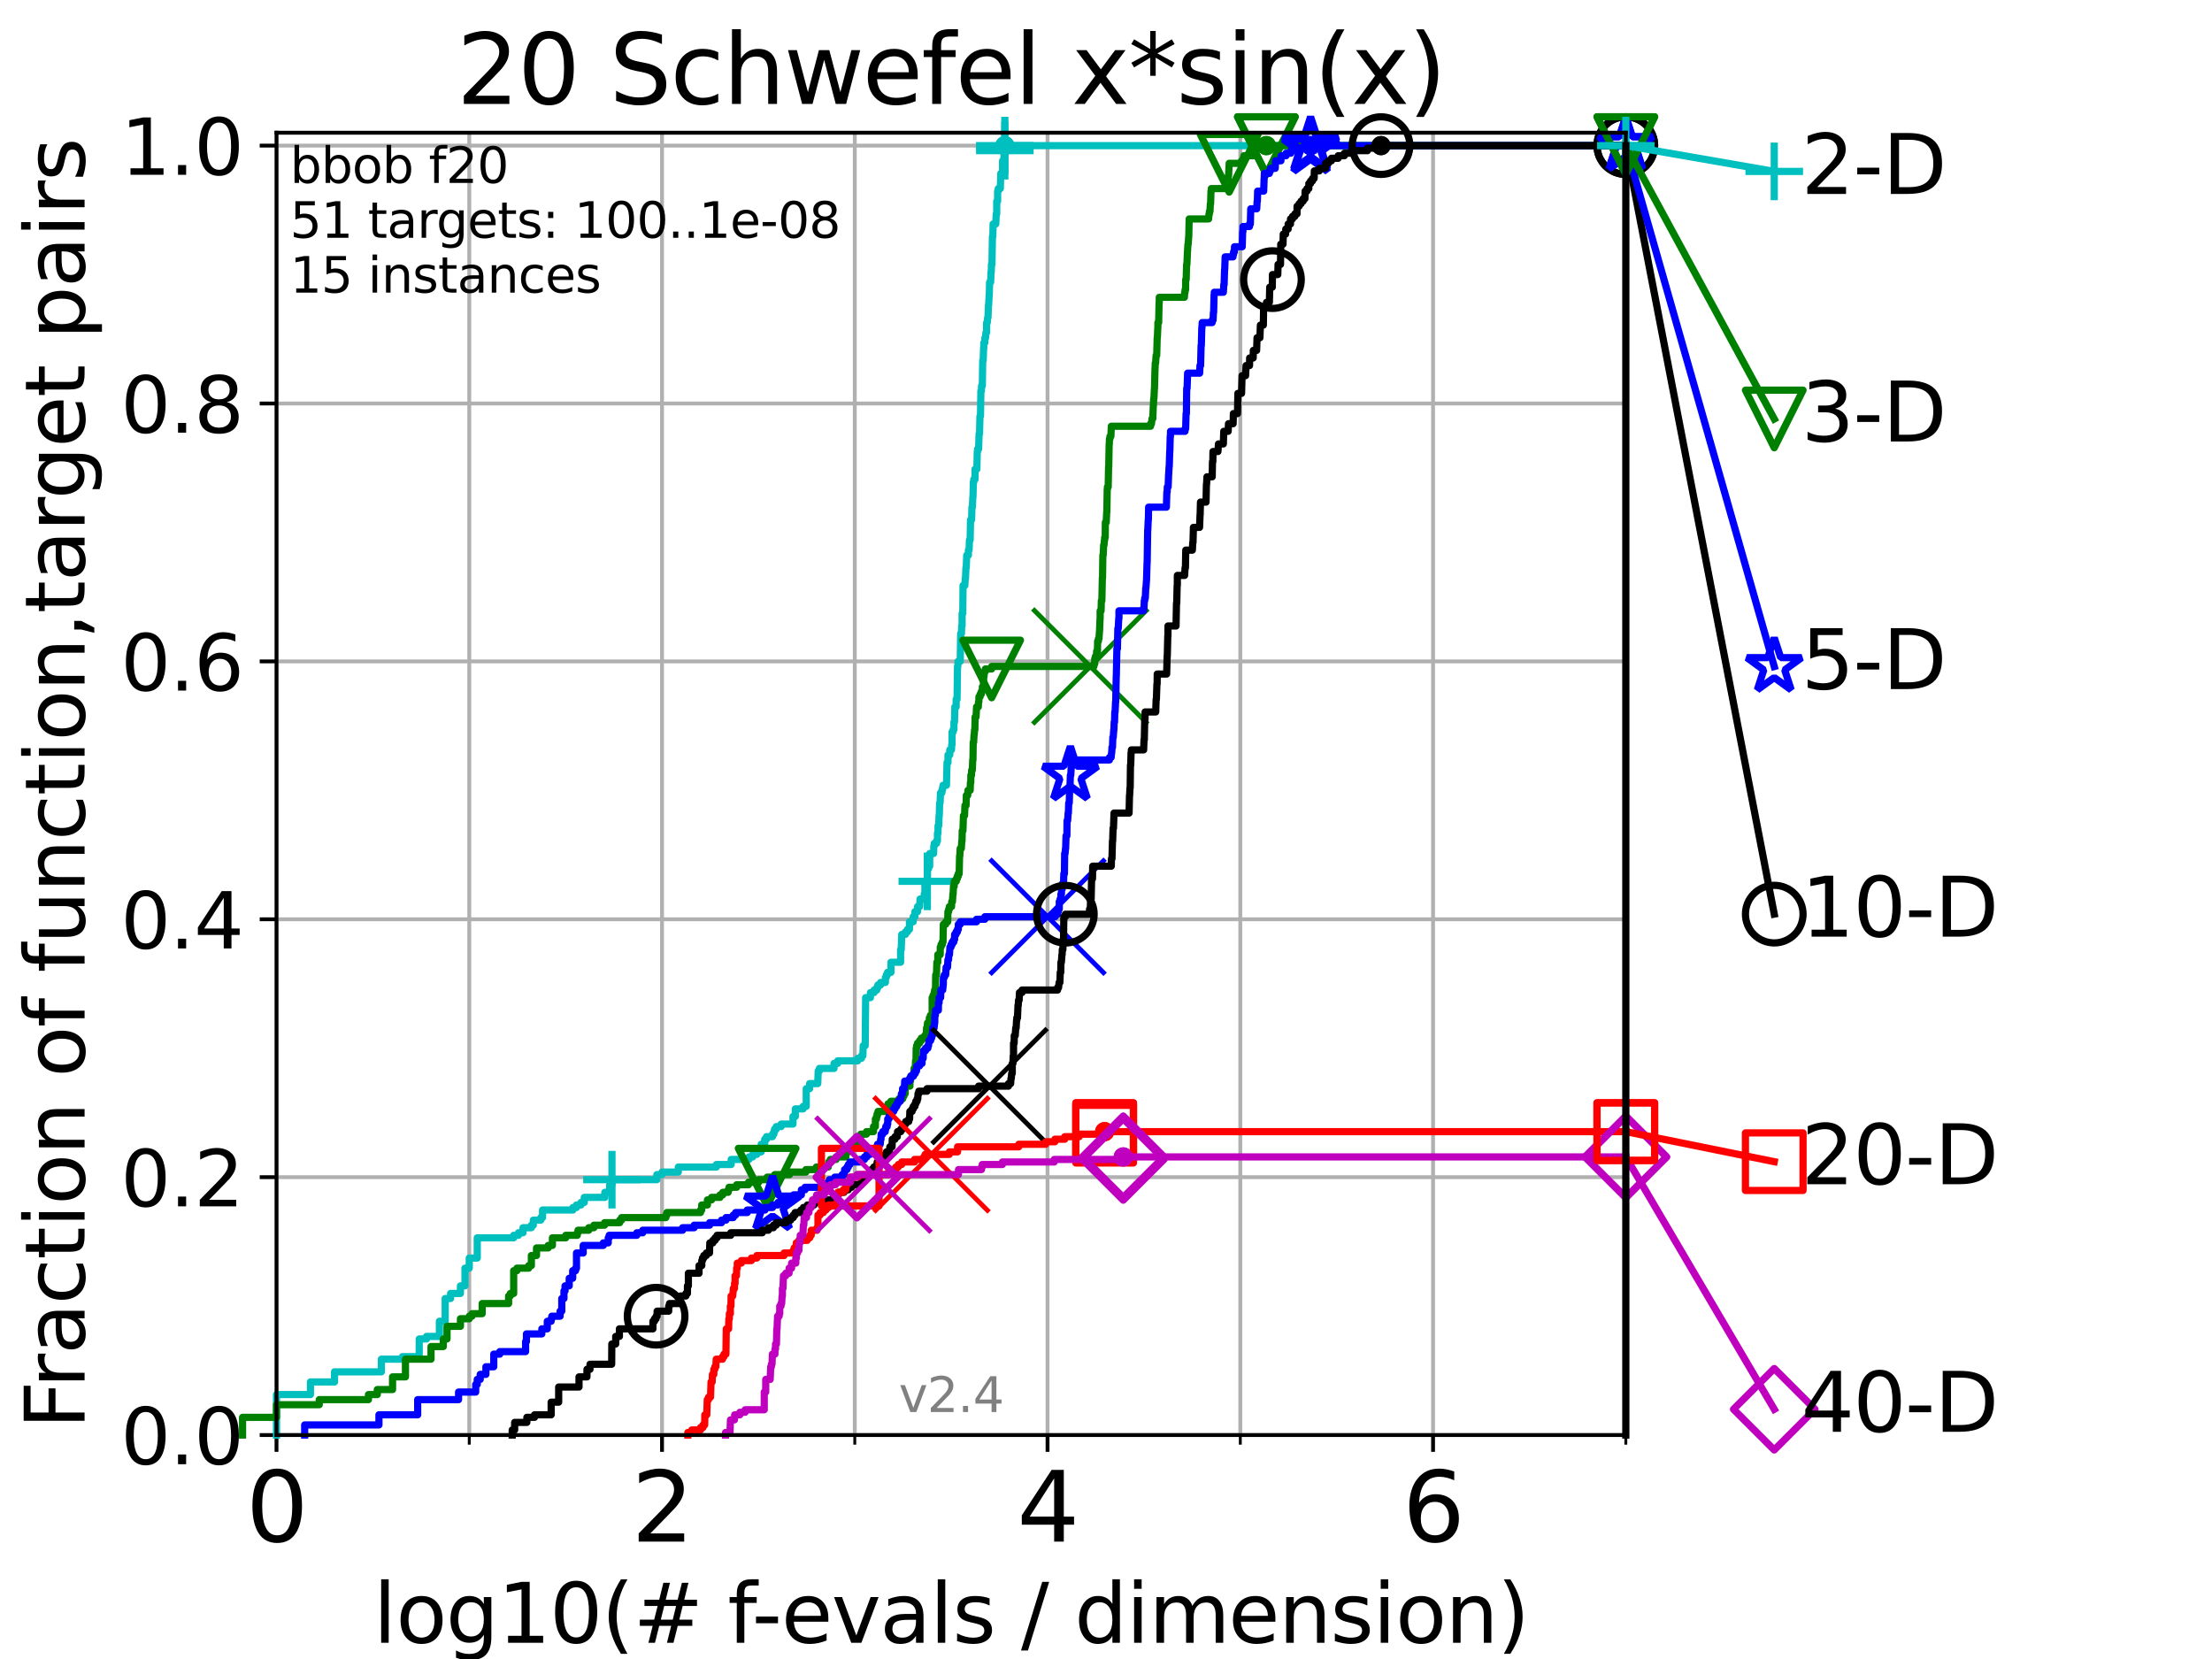<?xml version="1.0" encoding="utf-8" standalone="no"?>
<!DOCTYPE svg PUBLIC "-//W3C//DTD SVG 1.1//EN"
  "http://www.w3.org/Graphics/SVG/1.1/DTD/svg11.dtd">
<svg height="345.6pt" version="1.1" viewBox="0 0 460.8 345.6" width="460.8pt" xmlns="http://www.w3.org/2000/svg" xmlns:xlink="http://www.w3.org/1999/xlink">
 <defs>
  <style type="text/css">*{stroke-linecap:butt;stroke-linejoin:round;}</style>
 </defs>
 <g id="figure_1">
  <g id="patch_1">
   <path d="M 0 345.6 
L 460.8 345.6 
L 460.8 0 
L 0 0 
z
" style="fill:#ffffff;"/>
  </g>
  <g id="axes_1">
   <g id="patch_2">
    <path d="M 57.6 298.944 
L 338.688 298.944 
L 338.688 27.648 
L 57.6 27.648 
z
" style="fill:#ffffff;"/>
   </g>
   <g id="matplotlib.axis_1">
    <g id="xtick_1">
     <g id="line2d_1">
      <path clip-path="url(#p8386a21c6e)" d="M 57.6 298.944 
L 57.6 27.648 
" style="fill:none;stroke:#b0b0b0;stroke-linecap:square;stroke-width:0.8;"/>
     </g>
     <g id="line2d_2">
      <defs>
       <path d="M 0 0 
L 0 3.5 
" id="m1ddc61cee6" style="stroke:#000000;stroke-width:0.8;"/>
      </defs>
      <g>
       <use style="stroke:#000000;stroke-width:0.8;" x="57.6" xlink:href="#m1ddc61cee6" y="298.944"/>
      </g>
     </g>
     <g id="text_1">
      <!-- 0 -->
      <g transform="translate(51.237 321.141)scale(0.2 -0.2)">
       <defs>
        <path d="M 2034 4250 
Q 1547 4250 1301 3770 
Q 1056 3291 1056 2328 
Q 1056 1369 1301 889 
Q 1547 409 2034 409 
Q 2525 409 2770 889 
Q 3016 1369 3016 2328 
Q 3016 3291 2770 3770 
Q 2525 4250 2034 4250 
z
M 2034 4750 
Q 2819 4750 3233 4129 
Q 3647 3509 3647 2328 
Q 3647 1150 3233 529 
Q 2819 -91 2034 -91 
Q 1250 -91 836 529 
Q 422 1150 422 2328 
Q 422 3509 836 4129 
Q 1250 4750 2034 4750 
z
" id="DejaVuSans-30" transform="scale(0.016)"/>
       </defs>
       <use xlink:href="#DejaVuSans-30"/>
      </g>
     </g>
    </g>
    <g id="xtick_2">
     <g id="line2d_3">
      <path clip-path="url(#p8386a21c6e)" d="M 137.911 298.944 
L 137.911 27.648 
" style="fill:none;stroke:#b0b0b0;stroke-linecap:square;stroke-width:0.8;"/>
     </g>
     <g id="line2d_4">
      <g>
       <use style="stroke:#000000;stroke-width:0.8;" x="137.911" xlink:href="#m1ddc61cee6" y="298.944"/>
      </g>
     </g>
     <g id="text_2">
      <!-- 2 -->
      <g transform="translate(131.548 321.141)scale(0.2 -0.2)">
       <defs>
        <path d="M 1228 531 
L 3431 531 
L 3431 0 
L 469 0 
L 469 531 
Q 828 903 1448 1529 
Q 2069 2156 2228 2338 
Q 2531 2678 2651 2914 
Q 2772 3150 2772 3378 
Q 2772 3750 2511 3984 
Q 2250 4219 1831 4219 
Q 1534 4219 1204 4116 
Q 875 4013 500 3803 
L 500 4441 
Q 881 4594 1212 4672 
Q 1544 4750 1819 4750 
Q 2544 4750 2975 4387 
Q 3406 4025 3406 3419 
Q 3406 3131 3298 2873 
Q 3191 2616 2906 2266 
Q 2828 2175 2409 1742 
Q 1991 1309 1228 531 
z
" id="DejaVuSans-32" transform="scale(0.016)"/>
       </defs>
       <use xlink:href="#DejaVuSans-32"/>
      </g>
     </g>
    </g>
    <g id="xtick_3">
     <g id="line2d_5">
      <path clip-path="url(#p8386a21c6e)" d="M 218.222 298.944 
L 218.222 27.648 
" style="fill:none;stroke:#b0b0b0;stroke-linecap:square;stroke-width:0.8;"/>
     </g>
     <g id="line2d_6">
      <g>
       <use style="stroke:#000000;stroke-width:0.8;" x="218.222" xlink:href="#m1ddc61cee6" y="298.944"/>
      </g>
     </g>
     <g id="text_3">
      <!-- 4 -->
      <g transform="translate(211.859 321.141)scale(0.2 -0.2)">
       <defs>
        <path d="M 2419 4116 
L 825 1625 
L 2419 1625 
L 2419 4116 
z
M 2253 4666 
L 3047 4666 
L 3047 1625 
L 3713 1625 
L 3713 1100 
L 3047 1100 
L 3047 0 
L 2419 0 
L 2419 1100 
L 313 1100 
L 313 1709 
L 2253 4666 
z
" id="DejaVuSans-34" transform="scale(0.016)"/>
       </defs>
       <use xlink:href="#DejaVuSans-34"/>
      </g>
     </g>
    </g>
    <g id="xtick_4">
     <g id="line2d_7">
      <path clip-path="url(#p8386a21c6e)" d="M 298.533 298.944 
L 298.533 27.648 
" style="fill:none;stroke:#b0b0b0;stroke-linecap:square;stroke-width:0.8;"/>
     </g>
     <g id="line2d_8">
      <g>
       <use style="stroke:#000000;stroke-width:0.8;" x="298.533" xlink:href="#m1ddc61cee6" y="298.944"/>
      </g>
     </g>
     <g id="text_4">
      <!-- 6 -->
      <g transform="translate(292.17 321.141)scale(0.2 -0.2)">
       <defs>
        <path d="M 2113 2584 
Q 1688 2584 1439 2293 
Q 1191 2003 1191 1497 
Q 1191 994 1439 701 
Q 1688 409 2113 409 
Q 2538 409 2786 701 
Q 3034 994 3034 1497 
Q 3034 2003 2786 2293 
Q 2538 2584 2113 2584 
z
M 3366 4563 
L 3366 3988 
Q 3128 4100 2886 4159 
Q 2644 4219 2406 4219 
Q 1781 4219 1451 3797 
Q 1122 3375 1075 2522 
Q 1259 2794 1537 2939 
Q 1816 3084 2150 3084 
Q 2853 3084 3261 2657 
Q 3669 2231 3669 1497 
Q 3669 778 3244 343 
Q 2819 -91 2113 -91 
Q 1303 -91 875 529 
Q 447 1150 447 2328 
Q 447 3434 972 4092 
Q 1497 4750 2381 4750 
Q 2619 4750 2861 4703 
Q 3103 4656 3366 4563 
z
" id="DejaVuSans-36" transform="scale(0.016)"/>
       </defs>
       <use xlink:href="#DejaVuSans-36"/>
      </g>
     </g>
    </g>
    <g id="xtick_5">
     <g id="line2d_9">
      <path clip-path="url(#p8386a21c6e)" d="M 97.755 298.944 
L 97.755 27.648 
" style="fill:none;stroke:#b0b0b0;stroke-linecap:square;stroke-width:0.8;"/>
     </g>
     <g id="line2d_10">
      <defs>
       <path d="M 0 0 
L 0 2 
" id="mf0f8d8a87c" style="stroke:#000000;stroke-width:0.6;"/>
      </defs>
      <g>
       <use style="stroke:#000000;stroke-width:0.6;" x="97.755" xlink:href="#mf0f8d8a87c" y="298.944"/>
      </g>
     </g>
    </g>
    <g id="xtick_6">
     <g id="line2d_11">
      <path clip-path="url(#p8386a21c6e)" d="M 178.066 298.944 
L 178.066 27.648 
" style="fill:none;stroke:#b0b0b0;stroke-linecap:square;stroke-width:0.8;"/>
     </g>
     <g id="line2d_12">
      <g>
       <use style="stroke:#000000;stroke-width:0.6;" x="178.066" xlink:href="#mf0f8d8a87c" y="298.944"/>
      </g>
     </g>
    </g>
    <g id="xtick_7">
     <g id="line2d_13">
      <path clip-path="url(#p8386a21c6e)" d="M 258.377 298.944 
L 258.377 27.648 
" style="fill:none;stroke:#b0b0b0;stroke-linecap:square;stroke-width:0.8;"/>
     </g>
     <g id="line2d_14">
      <g>
       <use style="stroke:#000000;stroke-width:0.6;" x="258.377" xlink:href="#mf0f8d8a87c" y="298.944"/>
      </g>
     </g>
    </g>
    <g id="xtick_8">
     <g id="line2d_15">
      <path clip-path="url(#p8386a21c6e)" d="M 338.688 298.944 
L 338.688 27.648 
" style="fill:none;stroke:#b0b0b0;stroke-linecap:square;stroke-width:0.8;"/>
     </g>
     <g id="line2d_16">
      <g>
       <use style="stroke:#000000;stroke-width:0.6;" x="338.688" xlink:href="#mf0f8d8a87c" y="298.944"/>
      </g>
     </g>
    </g>
    <g id="text_5">
     <!-- log10(# f-evals / dimension) -->
     <g transform="translate(77.764 342.218)scale(0.17 -0.17)">
      <defs>
       <path d="M 603 4863 
L 1178 4863 
L 1178 0 
L 603 0 
L 603 4863 
z
" id="DejaVuSans-6c" transform="scale(0.016)"/>
       <path d="M 1959 3097 
Q 1497 3097 1228 2736 
Q 959 2375 959 1747 
Q 959 1119 1226 758 
Q 1494 397 1959 397 
Q 2419 397 2687 759 
Q 2956 1122 2956 1747 
Q 2956 2369 2687 2733 
Q 2419 3097 1959 3097 
z
M 1959 3584 
Q 2709 3584 3137 3096 
Q 3566 2609 3566 1747 
Q 3566 888 3137 398 
Q 2709 -91 1959 -91 
Q 1206 -91 779 398 
Q 353 888 353 1747 
Q 353 2609 779 3096 
Q 1206 3584 1959 3584 
z
" id="DejaVuSans-6f" transform="scale(0.016)"/>
       <path d="M 2906 1791 
Q 2906 2416 2648 2759 
Q 2391 3103 1925 3103 
Q 1463 3103 1205 2759 
Q 947 2416 947 1791 
Q 947 1169 1205 825 
Q 1463 481 1925 481 
Q 2391 481 2648 825 
Q 2906 1169 2906 1791 
z
M 3481 434 
Q 3481 -459 3084 -895 
Q 2688 -1331 1869 -1331 
Q 1566 -1331 1297 -1286 
Q 1028 -1241 775 -1147 
L 775 -588 
Q 1028 -725 1275 -790 
Q 1522 -856 1778 -856 
Q 2344 -856 2625 -561 
Q 2906 -266 2906 331 
L 2906 616 
Q 2728 306 2450 153 
Q 2172 0 1784 0 
Q 1141 0 747 490 
Q 353 981 353 1791 
Q 353 2603 747 3093 
Q 1141 3584 1784 3584 
Q 2172 3584 2450 3431 
Q 2728 3278 2906 2969 
L 2906 3500 
L 3481 3500 
L 3481 434 
z
" id="DejaVuSans-67" transform="scale(0.016)"/>
       <path d="M 794 531 
L 1825 531 
L 1825 4091 
L 703 3866 
L 703 4441 
L 1819 4666 
L 2450 4666 
L 2450 531 
L 3481 531 
L 3481 0 
L 794 0 
L 794 531 
z
" id="DejaVuSans-31" transform="scale(0.016)"/>
       <path d="M 1984 4856 
Q 1566 4138 1362 3434 
Q 1159 2731 1159 2009 
Q 1159 1288 1364 580 
Q 1569 -128 1984 -844 
L 1484 -844 
Q 1016 -109 783 600 
Q 550 1309 550 2009 
Q 550 2706 781 3412 
Q 1013 4119 1484 4856 
L 1984 4856 
z
" id="DejaVuSans-28" transform="scale(0.016)"/>
       <path d="M 3272 2816 
L 2363 2816 
L 2100 1772 
L 3016 1772 
L 3272 2816 
z
M 2803 4594 
L 2478 3297 
L 3391 3297 
L 3719 4594 
L 4219 4594 
L 3897 3297 
L 4872 3297 
L 4872 2816 
L 3775 2816 
L 3519 1772 
L 4513 1772 
L 4513 1294 
L 3397 1294 
L 3072 0 
L 2572 0 
L 2894 1294 
L 1978 1294 
L 1656 0 
L 1153 0 
L 1478 1294 
L 494 1294 
L 494 1772 
L 1594 1772 
L 1856 2816 
L 850 2816 
L 850 3297 
L 1978 3297 
L 2297 4594 
L 2803 4594 
z
" id="DejaVuSans-23" transform="scale(0.016)"/>
       <path id="DejaVuSans-20" transform="scale(0.016)"/>
       <path d="M 2375 4863 
L 2375 4384 
L 1825 4384 
Q 1516 4384 1395 4259 
Q 1275 4134 1275 3809 
L 1275 3500 
L 2222 3500 
L 2222 3053 
L 1275 3053 
L 1275 0 
L 697 0 
L 697 3053 
L 147 3053 
L 147 3500 
L 697 3500 
L 697 3744 
Q 697 4328 969 4595 
Q 1241 4863 1831 4863 
L 2375 4863 
z
" id="DejaVuSans-66" transform="scale(0.016)"/>
       <path d="M 313 2009 
L 1997 2009 
L 1997 1497 
L 313 1497 
L 313 2009 
z
" id="DejaVuSans-2d" transform="scale(0.016)"/>
       <path d="M 3597 1894 
L 3597 1613 
L 953 1613 
Q 991 1019 1311 708 
Q 1631 397 2203 397 
Q 2534 397 2845 478 
Q 3156 559 3463 722 
L 3463 178 
Q 3153 47 2828 -22 
Q 2503 -91 2169 -91 
Q 1331 -91 842 396 
Q 353 884 353 1716 
Q 353 2575 817 3079 
Q 1281 3584 2069 3584 
Q 2775 3584 3186 3129 
Q 3597 2675 3597 1894 
z
M 3022 2063 
Q 3016 2534 2758 2815 
Q 2500 3097 2075 3097 
Q 1594 3097 1305 2825 
Q 1016 2553 972 2059 
L 3022 2063 
z
" id="DejaVuSans-65" transform="scale(0.016)"/>
       <path d="M 191 3500 
L 800 3500 
L 1894 563 
L 2988 3500 
L 3597 3500 
L 2284 0 
L 1503 0 
L 191 3500 
z
" id="DejaVuSans-76" transform="scale(0.016)"/>
       <path d="M 2194 1759 
Q 1497 1759 1228 1600 
Q 959 1441 959 1056 
Q 959 750 1161 570 
Q 1363 391 1709 391 
Q 2188 391 2477 730 
Q 2766 1069 2766 1631 
L 2766 1759 
L 2194 1759 
z
M 3341 1997 
L 3341 0 
L 2766 0 
L 2766 531 
Q 2569 213 2275 61 
Q 1981 -91 1556 -91 
Q 1019 -91 701 211 
Q 384 513 384 1019 
Q 384 1609 779 1909 
Q 1175 2209 1959 2209 
L 2766 2209 
L 2766 2266 
Q 2766 2663 2505 2880 
Q 2244 3097 1772 3097 
Q 1472 3097 1187 3025 
Q 903 2953 641 2809 
L 641 3341 
Q 956 3463 1253 3523 
Q 1550 3584 1831 3584 
Q 2591 3584 2966 3190 
Q 3341 2797 3341 1997 
z
" id="DejaVuSans-61" transform="scale(0.016)"/>
       <path d="M 2834 3397 
L 2834 2853 
Q 2591 2978 2328 3040 
Q 2066 3103 1784 3103 
Q 1356 3103 1142 2972 
Q 928 2841 928 2578 
Q 928 2378 1081 2264 
Q 1234 2150 1697 2047 
L 1894 2003 
Q 2506 1872 2764 1633 
Q 3022 1394 3022 966 
Q 3022 478 2636 193 
Q 2250 -91 1575 -91 
Q 1294 -91 989 -36 
Q 684 19 347 128 
L 347 722 
Q 666 556 975 473 
Q 1284 391 1588 391 
Q 1994 391 2212 530 
Q 2431 669 2431 922 
Q 2431 1156 2273 1281 
Q 2116 1406 1581 1522 
L 1381 1569 
Q 847 1681 609 1914 
Q 372 2147 372 2553 
Q 372 3047 722 3315 
Q 1072 3584 1716 3584 
Q 2034 3584 2315 3537 
Q 2597 3491 2834 3397 
z
" id="DejaVuSans-73" transform="scale(0.016)"/>
       <path d="M 1625 4666 
L 2156 4666 
L 531 -594 
L 0 -594 
L 1625 4666 
z
" id="DejaVuSans-2f" transform="scale(0.016)"/>
       <path d="M 2906 2969 
L 2906 4863 
L 3481 4863 
L 3481 0 
L 2906 0 
L 2906 525 
Q 2725 213 2448 61 
Q 2172 -91 1784 -91 
Q 1150 -91 751 415 
Q 353 922 353 1747 
Q 353 2572 751 3078 
Q 1150 3584 1784 3584 
Q 2172 3584 2448 3432 
Q 2725 3281 2906 2969 
z
M 947 1747 
Q 947 1113 1208 752 
Q 1469 391 1925 391 
Q 2381 391 2643 752 
Q 2906 1113 2906 1747 
Q 2906 2381 2643 2742 
Q 2381 3103 1925 3103 
Q 1469 3103 1208 2742 
Q 947 2381 947 1747 
z
" id="DejaVuSans-64" transform="scale(0.016)"/>
       <path d="M 603 3500 
L 1178 3500 
L 1178 0 
L 603 0 
L 603 3500 
z
M 603 4863 
L 1178 4863 
L 1178 4134 
L 603 4134 
L 603 4863 
z
" id="DejaVuSans-69" transform="scale(0.016)"/>
       <path d="M 3328 2828 
Q 3544 3216 3844 3400 
Q 4144 3584 4550 3584 
Q 5097 3584 5394 3201 
Q 5691 2819 5691 2113 
L 5691 0 
L 5113 0 
L 5113 2094 
Q 5113 2597 4934 2840 
Q 4756 3084 4391 3084 
Q 3944 3084 3684 2787 
Q 3425 2491 3425 1978 
L 3425 0 
L 2847 0 
L 2847 2094 
Q 2847 2600 2669 2842 
Q 2491 3084 2119 3084 
Q 1678 3084 1418 2786 
Q 1159 2488 1159 1978 
L 1159 0 
L 581 0 
L 581 3500 
L 1159 3500 
L 1159 2956 
Q 1356 3278 1631 3431 
Q 1906 3584 2284 3584 
Q 2666 3584 2933 3390 
Q 3200 3197 3328 2828 
z
" id="DejaVuSans-6d" transform="scale(0.016)"/>
       <path d="M 3513 2113 
L 3513 0 
L 2938 0 
L 2938 2094 
Q 2938 2591 2744 2837 
Q 2550 3084 2163 3084 
Q 1697 3084 1428 2787 
Q 1159 2491 1159 1978 
L 1159 0 
L 581 0 
L 581 3500 
L 1159 3500 
L 1159 2956 
Q 1366 3272 1645 3428 
Q 1925 3584 2291 3584 
Q 2894 3584 3203 3211 
Q 3513 2838 3513 2113 
z
" id="DejaVuSans-6e" transform="scale(0.016)"/>
       <path d="M 513 4856 
L 1013 4856 
Q 1481 4119 1714 3412 
Q 1947 2706 1947 2009 
Q 1947 1309 1714 600 
Q 1481 -109 1013 -844 
L 513 -844 
Q 928 -128 1133 580 
Q 1338 1288 1338 2009 
Q 1338 2731 1133 3434 
Q 928 4138 513 4856 
z
" id="DejaVuSans-29" transform="scale(0.016)"/>
      </defs>
      <use xlink:href="#DejaVuSans-6c"/>
      <use x="27.783" xlink:href="#DejaVuSans-6f"/>
      <use x="88.965" xlink:href="#DejaVuSans-67"/>
      <use x="152.441" xlink:href="#DejaVuSans-31"/>
      <use x="216.064" xlink:href="#DejaVuSans-30"/>
      <use x="279.688" xlink:href="#DejaVuSans-28"/>
      <use x="318.701" xlink:href="#DejaVuSans-23"/>
      <use x="402.49" xlink:href="#DejaVuSans-20"/>
      <use x="434.277" xlink:href="#DejaVuSans-66"/>
      <use x="463.982" xlink:href="#DejaVuSans-2d"/>
      <use x="500.066" xlink:href="#DejaVuSans-65"/>
      <use x="561.59" xlink:href="#DejaVuSans-76"/>
      <use x="620.77" xlink:href="#DejaVuSans-61"/>
      <use x="682.049" xlink:href="#DejaVuSans-6c"/>
      <use x="709.832" xlink:href="#DejaVuSans-73"/>
      <use x="761.932" xlink:href="#DejaVuSans-20"/>
      <use x="793.719" xlink:href="#DejaVuSans-2f"/>
      <use x="827.41" xlink:href="#DejaVuSans-20"/>
      <use x="859.197" xlink:href="#DejaVuSans-64"/>
      <use x="922.674" xlink:href="#DejaVuSans-69"/>
      <use x="950.457" xlink:href="#DejaVuSans-6d"/>
      <use x="1047.869" xlink:href="#DejaVuSans-65"/>
      <use x="1109.393" xlink:href="#DejaVuSans-6e"/>
      <use x="1172.771" xlink:href="#DejaVuSans-73"/>
      <use x="1224.871" xlink:href="#DejaVuSans-69"/>
      <use x="1252.654" xlink:href="#DejaVuSans-6f"/>
      <use x="1313.836" xlink:href="#DejaVuSans-6e"/>
      <use x="1377.215" xlink:href="#DejaVuSans-29"/>
     </g>
    </g>
   </g>
   <g id="matplotlib.axis_2">
    <g id="ytick_1">
     <g id="line2d_17">
      <path clip-path="url(#p8386a21c6e)" d="M 57.6 298.944 
L 338.688 298.944 
" style="fill:none;stroke:#b0b0b0;stroke-linecap:square;stroke-width:0.8;"/>
     </g>
     <g id="line2d_18">
      <defs>
       <path d="M 0 0 
L -3.5 0 
" id="mb0fd89b1ed" style="stroke:#000000;stroke-width:0.8;"/>
      </defs>
      <g>
       <use style="stroke:#000000;stroke-width:0.8;" x="57.6" xlink:href="#mb0fd89b1ed" y="298.944"/>
      </g>
     </g>
     <g id="text_6">
      <!-- 0.0 -->
      <g transform="translate(25.155 305.023)scale(0.16 -0.16)">
       <defs>
        <path d="M 684 794 
L 1344 794 
L 1344 0 
L 684 0 
L 684 794 
z
" id="DejaVuSans-2e" transform="scale(0.016)"/>
       </defs>
       <use xlink:href="#DejaVuSans-30"/>
       <use x="63.623" xlink:href="#DejaVuSans-2e"/>
       <use x="95.41" xlink:href="#DejaVuSans-30"/>
      </g>
     </g>
    </g>
    <g id="ytick_2">
     <g id="line2d_19">
      <path clip-path="url(#p8386a21c6e)" d="M 57.6 245.222 
L 338.688 245.222 
" style="fill:none;stroke:#b0b0b0;stroke-linecap:square;stroke-width:0.8;"/>
     </g>
     <g id="line2d_20">
      <g>
       <use style="stroke:#000000;stroke-width:0.8;" x="57.6" xlink:href="#mb0fd89b1ed" y="245.222"/>
      </g>
     </g>
     <g id="text_7">
      <!-- 0.2 -->
      <g transform="translate(25.155 251.301)scale(0.16 -0.16)">
       <use xlink:href="#DejaVuSans-30"/>
       <use x="63.623" xlink:href="#DejaVuSans-2e"/>
       <use x="95.41" xlink:href="#DejaVuSans-32"/>
      </g>
     </g>
    </g>
    <g id="ytick_3">
     <g id="line2d_21">
      <path clip-path="url(#p8386a21c6e)" d="M 57.6 191.5 
L 338.688 191.5 
" style="fill:none;stroke:#b0b0b0;stroke-linecap:square;stroke-width:0.8;"/>
     </g>
     <g id="line2d_22">
      <g>
       <use style="stroke:#000000;stroke-width:0.8;" x="57.6" xlink:href="#mb0fd89b1ed" y="191.5"/>
      </g>
     </g>
     <g id="text_8">
      <!-- 0.4 -->
      <g transform="translate(25.155 197.579)scale(0.16 -0.16)">
       <use xlink:href="#DejaVuSans-30"/>
       <use x="63.623" xlink:href="#DejaVuSans-2e"/>
       <use x="95.41" xlink:href="#DejaVuSans-34"/>
      </g>
     </g>
    </g>
    <g id="ytick_4">
     <g id="line2d_23">
      <path clip-path="url(#p8386a21c6e)" d="M 57.6 137.778 
L 338.688 137.778 
" style="fill:none;stroke:#b0b0b0;stroke-linecap:square;stroke-width:0.8;"/>
     </g>
     <g id="line2d_24">
      <g>
       <use style="stroke:#000000;stroke-width:0.8;" x="57.6" xlink:href="#mb0fd89b1ed" y="137.778"/>
      </g>
     </g>
     <g id="text_9">
      <!-- 0.6 -->
      <g transform="translate(25.155 143.857)scale(0.16 -0.16)">
       <use xlink:href="#DejaVuSans-30"/>
       <use x="63.623" xlink:href="#DejaVuSans-2e"/>
       <use x="95.41" xlink:href="#DejaVuSans-36"/>
      </g>
     </g>
    </g>
    <g id="ytick_5">
     <g id="line2d_25">
      <path clip-path="url(#p8386a21c6e)" d="M 57.6 84.056 
L 338.688 84.056 
" style="fill:none;stroke:#b0b0b0;stroke-linecap:square;stroke-width:0.8;"/>
     </g>
     <g id="line2d_26">
      <g>
       <use style="stroke:#000000;stroke-width:0.8;" x="57.6" xlink:href="#mb0fd89b1ed" y="84.056"/>
      </g>
     </g>
     <g id="text_10">
      <!-- 0.8 -->
      <g transform="translate(25.155 90.135)scale(0.16 -0.16)">
       <defs>
        <path d="M 2034 2216 
Q 1584 2216 1326 1975 
Q 1069 1734 1069 1313 
Q 1069 891 1326 650 
Q 1584 409 2034 409 
Q 2484 409 2743 651 
Q 3003 894 3003 1313 
Q 3003 1734 2745 1975 
Q 2488 2216 2034 2216 
z
M 1403 2484 
Q 997 2584 770 2862 
Q 544 3141 544 3541 
Q 544 4100 942 4425 
Q 1341 4750 2034 4750 
Q 2731 4750 3128 4425 
Q 3525 4100 3525 3541 
Q 3525 3141 3298 2862 
Q 3072 2584 2669 2484 
Q 3125 2378 3379 2068 
Q 3634 1759 3634 1313 
Q 3634 634 3220 271 
Q 2806 -91 2034 -91 
Q 1263 -91 848 271 
Q 434 634 434 1313 
Q 434 1759 690 2068 
Q 947 2378 1403 2484 
z
M 1172 3481 
Q 1172 3119 1398 2916 
Q 1625 2713 2034 2713 
Q 2441 2713 2670 2916 
Q 2900 3119 2900 3481 
Q 2900 3844 2670 4047 
Q 2441 4250 2034 4250 
Q 1625 4250 1398 4047 
Q 1172 3844 1172 3481 
z
" id="DejaVuSans-38" transform="scale(0.016)"/>
       </defs>
       <use xlink:href="#DejaVuSans-30"/>
       <use x="63.623" xlink:href="#DejaVuSans-2e"/>
       <use x="95.41" xlink:href="#DejaVuSans-38"/>
      </g>
     </g>
    </g>
    <g id="ytick_6">
     <g id="line2d_27">
      <path clip-path="url(#p8386a21c6e)" d="M 57.6 30.334 
L 338.688 30.334 
" style="fill:none;stroke:#b0b0b0;stroke-linecap:square;stroke-width:0.8;"/>
     </g>
     <g id="line2d_28">
      <g>
       <use style="stroke:#000000;stroke-width:0.8;" x="57.6" xlink:href="#mb0fd89b1ed" y="30.334"/>
      </g>
     </g>
     <g id="text_11">
      <!-- 1.0 -->
      <g transform="translate(25.155 36.413)scale(0.16 -0.16)">
       <use xlink:href="#DejaVuSans-31"/>
       <use x="63.623" xlink:href="#DejaVuSans-2e"/>
       <use x="95.41" xlink:href="#DejaVuSans-30"/>
      </g>
     </g>
    </g>
    <g id="text_12">
     <!-- Fraction of function,target pairs -->
     <g transform="translate(17.62 297.681)rotate(-90)scale(0.17 -0.17)">
      <defs>
       <path d="M 628 4666 
L 3309 4666 
L 3309 4134 
L 1259 4134 
L 1259 2759 
L 3109 2759 
L 3109 2228 
L 1259 2228 
L 1259 0 
L 628 0 
L 628 4666 
z
" id="DejaVuSans-46" transform="scale(0.016)"/>
       <path d="M 2631 2963 
Q 2534 3019 2420 3045 
Q 2306 3072 2169 3072 
Q 1681 3072 1420 2755 
Q 1159 2438 1159 1844 
L 1159 0 
L 581 0 
L 581 3500 
L 1159 3500 
L 1159 2956 
Q 1341 3275 1631 3429 
Q 1922 3584 2338 3584 
Q 2397 3584 2469 3576 
Q 2541 3569 2628 3553 
L 2631 2963 
z
" id="DejaVuSans-72" transform="scale(0.016)"/>
       <path d="M 3122 3366 
L 3122 2828 
Q 2878 2963 2633 3030 
Q 2388 3097 2138 3097 
Q 1578 3097 1268 2742 
Q 959 2388 959 1747 
Q 959 1106 1268 751 
Q 1578 397 2138 397 
Q 2388 397 2633 464 
Q 2878 531 3122 666 
L 3122 134 
Q 2881 22 2623 -34 
Q 2366 -91 2075 -91 
Q 1284 -91 818 406 
Q 353 903 353 1747 
Q 353 2603 823 3093 
Q 1294 3584 2113 3584 
Q 2378 3584 2631 3529 
Q 2884 3475 3122 3366 
z
" id="DejaVuSans-63" transform="scale(0.016)"/>
       <path d="M 1172 4494 
L 1172 3500 
L 2356 3500 
L 2356 3053 
L 1172 3053 
L 1172 1153 
Q 1172 725 1289 603 
Q 1406 481 1766 481 
L 2356 481 
L 2356 0 
L 1766 0 
Q 1100 0 847 248 
Q 594 497 594 1153 
L 594 3053 
L 172 3053 
L 172 3500 
L 594 3500 
L 594 4494 
L 1172 4494 
z
" id="DejaVuSans-74" transform="scale(0.016)"/>
       <path d="M 544 1381 
L 544 3500 
L 1119 3500 
L 1119 1403 
Q 1119 906 1312 657 
Q 1506 409 1894 409 
Q 2359 409 2629 706 
Q 2900 1003 2900 1516 
L 2900 3500 
L 3475 3500 
L 3475 0 
L 2900 0 
L 2900 538 
Q 2691 219 2414 64 
Q 2138 -91 1772 -91 
Q 1169 -91 856 284 
Q 544 659 544 1381 
z
M 1991 3584 
L 1991 3584 
z
" id="DejaVuSans-75" transform="scale(0.016)"/>
       <path d="M 750 794 
L 1409 794 
L 1409 256 
L 897 -744 
L 494 -744 
L 750 256 
L 750 794 
z
" id="DejaVuSans-2c" transform="scale(0.016)"/>
       <path d="M 1159 525 
L 1159 -1331 
L 581 -1331 
L 581 3500 
L 1159 3500 
L 1159 2969 
Q 1341 3281 1617 3432 
Q 1894 3584 2278 3584 
Q 2916 3584 3314 3078 
Q 3713 2572 3713 1747 
Q 3713 922 3314 415 
Q 2916 -91 2278 -91 
Q 1894 -91 1617 61 
Q 1341 213 1159 525 
z
M 3116 1747 
Q 3116 2381 2855 2742 
Q 2594 3103 2138 3103 
Q 1681 3103 1420 2742 
Q 1159 2381 1159 1747 
Q 1159 1113 1420 752 
Q 1681 391 2138 391 
Q 2594 391 2855 752 
Q 3116 1113 3116 1747 
z
" id="DejaVuSans-70" transform="scale(0.016)"/>
      </defs>
      <use xlink:href="#DejaVuSans-46"/>
      <use x="50.27" xlink:href="#DejaVuSans-72"/>
      <use x="91.383" xlink:href="#DejaVuSans-61"/>
      <use x="152.662" xlink:href="#DejaVuSans-63"/>
      <use x="207.643" xlink:href="#DejaVuSans-74"/>
      <use x="246.852" xlink:href="#DejaVuSans-69"/>
      <use x="274.635" xlink:href="#DejaVuSans-6f"/>
      <use x="335.816" xlink:href="#DejaVuSans-6e"/>
      <use x="399.195" xlink:href="#DejaVuSans-20"/>
      <use x="430.982" xlink:href="#DejaVuSans-6f"/>
      <use x="492.164" xlink:href="#DejaVuSans-66"/>
      <use x="527.369" xlink:href="#DejaVuSans-20"/>
      <use x="559.156" xlink:href="#DejaVuSans-66"/>
      <use x="594.361" xlink:href="#DejaVuSans-75"/>
      <use x="657.74" xlink:href="#DejaVuSans-6e"/>
      <use x="721.119" xlink:href="#DejaVuSans-63"/>
      <use x="776.1" xlink:href="#DejaVuSans-74"/>
      <use x="815.309" xlink:href="#DejaVuSans-69"/>
      <use x="843.092" xlink:href="#DejaVuSans-6f"/>
      <use x="904.273" xlink:href="#DejaVuSans-6e"/>
      <use x="967.652" xlink:href="#DejaVuSans-2c"/>
      <use x="999.439" xlink:href="#DejaVuSans-74"/>
      <use x="1038.648" xlink:href="#DejaVuSans-61"/>
      <use x="1099.928" xlink:href="#DejaVuSans-72"/>
      <use x="1139.291" xlink:href="#DejaVuSans-67"/>
      <use x="1202.768" xlink:href="#DejaVuSans-65"/>
      <use x="1264.291" xlink:href="#DejaVuSans-74"/>
      <use x="1303.5" xlink:href="#DejaVuSans-20"/>
      <use x="1335.287" xlink:href="#DejaVuSans-70"/>
      <use x="1398.764" xlink:href="#DejaVuSans-61"/>
      <use x="1460.043" xlink:href="#DejaVuSans-69"/>
      <use x="1487.826" xlink:href="#DejaVuSans-72"/>
      <use x="1528.939" xlink:href="#DejaVuSans-73"/>
     </g>
    </g>
   </g>
   <g id="line2d_29">
    <defs>
     <path d="M 0 1.5 
C 0.398 1.5 0.779 1.342 1.061 1.061 
C 1.342 0.779 1.5 0.398 1.5 0 
C 1.5 -0.398 1.342 -0.779 1.061 -1.061 
C 0.779 -1.342 0.398 -1.5 0 -1.5 
C -0.398 -1.5 -0.779 -1.342 -1.061 -1.061 
C -1.342 -0.779 -1.5 -0.398 -1.5 0 
C -1.5 0.398 -1.342 0.779 -1.061 1.061 
C -0.779 1.342 -0.398 1.5 0 1.5 
z
" id="m2e2d00ea18" style="stroke:#00bfbf;"/>
    </defs>
    <g>
     <use style="fill:#00bfbf;stroke:#00bfbf;" x="209.325" xlink:href="#m2e2d00ea18" y="30.334"/>
     <use style="fill:#00bfbf;stroke:#00bfbf;" x="209.325" xlink:href="#m2e2d00ea18" y="30.334"/>
    </g>
   </g>
   <g id="line2d_30">
    <path d="M 57.6 298.944 
L 57.6 290.517 
L 64.671 290.517 
L 64.671 287.884 
L 69.688 287.884 
L 69.688 285.777 
L 79.447 285.777 
L 79.447 283.143 
L 83.83 283.143 
L 83.83 282.617 
L 87.33 282.617 
L 87.33 278.93 
L 88.847 278.93 
L 88.847 278.403 
L 91.535 278.403 
L 91.535 275.243 
L 92.738 275.243 
L 92.738 270.503 
L 93.864 270.503 
L 93.864 269.45 
L 95.918 269.45 
L 95.918 267.87 
L 96.861 267.87 
L 96.861 264.183 
L 97.755 264.183 
L 97.755 262.076 
L 99.418 262.076 
L 99.418 257.862 
L 107.009 257.862 
L 107.009 257.336 
L 108.006 257.336 
L 108.006 256.809 
L 108.949 256.809 
L 108.949 255.756 
L 110.694 255.756 
L 110.694 255.229 
L 111.105 255.229 
L 111.105 254.176 
L 112.656 254.176 
L 112.656 253.649 
L 113.023 253.649 
L 113.023 252.069 
L 119.352 252.069 
L 119.352 251.542 
L 120.094 251.542 
L 120.094 251.016 
L 121.037 251.016 
L 121.037 250.489 
L 121.712 250.489 
L 121.712 249.436 
L 125.996 249.436 
L 125.996 248.382 
L 127.003 248.382 
L 127.003 246.802 
L 127.485 246.802 
L 127.485 245.749 
L 136.832 245.749 
L 136.832 244.695 
L 137.911 244.695 
L 137.911 244.169 
L 141.307 244.169 
L 141.307 243.115 
L 149.241 243.115 
L 149.241 242.589 
L 152.322 242.589 
L 152.322 241.535 
L 156.022 241.535 
L 156.022 241.009 
L 156.806 241.009 
L 156.806 240.482 
L 157.67 240.482 
L 157.67 239.955 
L 158.573 239.955 
L 158.573 238.375 
L 159.304 238.375 
L 159.304 237.322 
L 159.683 237.322 
L 159.683 236.795 
L 160.915 236.795 
L 160.915 236.268 
L 161.215 236.268 
L 161.215 235.742 
L 161.352 235.742 
L 161.352 235.215 
L 161.712 235.215 
L 161.712 234.688 
L 162.729 234.688 
L 162.729 234.162 
L 165.194 234.162 
L 165.194 232.582 
L 165.679 232.582 
L 165.679 231.001 
L 167.304 231.001 
L 167.304 230.475 
L 167.955 230.475 
L 167.955 226.788 
L 168.657 226.788 
L 168.657 225.735 
L 170.351 225.735 
L 170.446 223.101 
L 170.701 223.101 
L 170.701 222.575 
L 173.744 222.575 
L 173.744 221.521 
L 174.509 221.521 
L 174.509 220.994 
L 178.675 220.994 
L 178.675 220.468 
L 179.449 220.468 
L 179.449 219.941 
L 179.752 219.941 
L 179.815 217.834 
L 180.236 217.834 
L 180.328 207.827 
L 181.326 207.827 
L 181.326 206.774 
L 182.083 206.774 
L 182.083 206.247 
L 182.648 206.247 
L 182.648 205.721 
L 182.875 205.721 
L 182.875 205.194 
L 183.435 205.194 
L 183.435 204.667 
L 184.444 204.667 
L 184.444 203.614 
L 184.636 203.614 
L 184.636 203.087 
L 184.886 203.087 
L 184.886 202.56 
L 185.602 202.56 
L 185.602 200.454 
L 187.61 200.454 
L 187.61 197.82 
L 187.741 197.82 
L 187.85 194.66 
L 188.619 194.66 
L 188.619 194.133 
L 189.038 194.133 
L 189.038 193.607 
L 189.456 193.607 
L 189.456 192.027 
L 190.233 192.027 
L 190.233 190.973 
L 190.585 190.973 
L 190.585 189.92 
L 191.142 189.92 
L 191.142 188.867 
L 191.577 188.867 
L 191.661 187.287 
L 192.542 187.287 
L 192.542 186.233 
L 192.667 186.233 
L 192.686 183.6 
L 193.184 183.6 
L 193.184 180.966 
L 193.439 180.966 
L 193.439 180.44 
L 193.672 180.44 
L 193.672 177.806 
L 194.487 177.806 
L 194.531 176.226 
L 194.625 176.226 
L 194.625 175.699 
L 195.098 175.699 
L 195.098 175.173 
L 195.284 175.173 
L 195.284 173.593 
L 195.398 173.593 
L 195.417 172.013 
L 195.555 172.013 
L 195.625 169.906 
L 195.673 169.906 
L 195.74 167.272 
L 195.834 167.272 
L 195.922 165.166 
L 196.208 165.166 
L 196.208 164.639 
L 196.334 164.639 
L 196.334 164.112 
L 196.453 164.112 
L 196.453 163.586 
L 197.167 163.586 
L 197.272 159.372 
L 197.283 159.372 
L 197.283 158.846 
L 197.482 158.846 
L 197.482 157.265 
L 197.853 157.265 
L 197.853 156.212 
L 198.209 156.212 
L 198.263 155.159 
L 198.321 155.159 
L 198.321 152.525 
L 198.538 152.525 
L 198.538 151.999 
L 198.723 151.999 
L 198.728 150.419 
L 198.837 150.419 
L 198.911 147.258 
L 199.186 147.258 
L 199.186 145.678 
L 199.372 145.678 
L 199.467 138.831 
L 199.526 138.831 
L 199.574 137.778 
L 200.035 137.778 
L 200.124 131.985 
L 200.291 131.985 
L 200.33 130.404 
L 200.419 130.404 
L 200.419 127.771 
L 200.564 127.771 
L 200.619 121.977 
L 200.998 121.977 
L 201.091 120.397 
L 201.131 120.397 
L 201.223 118.291 
L 201.281 118.291 
L 201.389 115.657 
L 201.736 115.657 
L 201.736 114.604 
L 201.877 114.604 
L 201.95 112.497 
L 202.1 112.497 
L 202.179 108.284 
L 202.405 108.284 
L 202.472 105.65 
L 202.564 105.65 
L 202.656 103.543 
L 202.69 103.543 
L 202.768 100.383 
L 202.863 100.383 
L 202.863 99.857 
L 203.114 99.857 
L 203.114 97.75 
L 203.495 97.75 
L 203.586 94.063 
L 203.643 94.063 
L 203.643 93.536 
L 203.861 93.536 
L 203.964 90.376 
L 204.052 90.376 
L 204.143 86.69 
L 204.254 86.69 
L 204.337 81.423 
L 204.453 81.423 
L 204.474 80.369 
L 204.636 80.369 
L 204.719 75.102 
L 204.81 75.102 
L 204.907 72.469 
L 204.945 72.469 
L 204.945 71.416 
L 205.151 71.416 
L 205.175 70.362 
L 205.314 70.362 
L 205.371 69.309 
L 205.523 69.309 
L 205.532 67.202 
L 205.665 67.202 
L 205.746 66.149 
L 205.817 66.149 
L 205.92 63.515 
L 205.958 63.515 
L 206.062 61.409 
L 206.088 61.409 
L 206.155 58.775 
L 206.373 58.775 
L 206.441 56.668 
L 206.498 56.668 
L 206.541 55.088 
L 206.641 55.088 
L 206.742 49.295 
L 206.819 49.295 
L 206.883 46.661 
L 207.439 46.661 
L 207.536 44.555 
L 207.638 44.555 
L 207.638 41.921 
L 207.82 41.921 
L 207.82 39.814 
L 207.949 39.814 
L 207.949 39.288 
L 208.384 39.288 
L 208.486 36.128 
L 208.854 36.128 
L 208.854 33.494 
L 209.145 33.494 
L 209.15 31.914 
L 209.309 31.914 
L 209.325 30.334 
L 338.688 30.334 
L 338.688 30.334 
" style="fill:none;stroke:#00bfbf;stroke-linecap:square;stroke-width:1.5;"/>
   </g>
   <g id="line2d_31">
    <defs>
     <path d="M -6 0 
L 6 0 
M 0 6 
L 0 -6 
" id="m275d3f4dba" style="stroke:#00bfbf;stroke-width:1.5;"/>
    </defs>
    <g>
     <use style="fill-opacity:0;stroke:#00bfbf;stroke-width:1.5;" x="127.485" xlink:href="#m275d3f4dba" y="245.749"/>
     <use style="fill-opacity:0;stroke:#00bfbf;stroke-width:1.5;" x="193.184" xlink:href="#m275d3f4dba" y="183.6"/>
     <use style="fill-opacity:0;stroke:#00bfbf;stroke-width:1.5;" x="209.325" xlink:href="#m275d3f4dba" y="31.387"/>
     <use style="fill-opacity:0;stroke:#00bfbf;stroke-width:1.5;" x="209.325" xlink:href="#m275d3f4dba" y="30.334"/>
     <use style="fill-opacity:0;stroke:#00bfbf;stroke-width:1.5;" x="338.688" xlink:href="#m275d3f4dba" y="30.334"/>
    </g>
   </g>
   <g id="line2d_32">
    <path style="fill:none;stroke:#00bfbf;stroke-linecap:square;stroke-width:1.5;"/>
    <g/>
   </g>
   <g id="line2d_33">
    <defs>
     <path d="M 0 1.5 
C 0.398 1.5 0.779 1.342 1.061 1.061 
C 1.342 0.779 1.5 0.398 1.5 0 
C 1.5 -0.398 1.342 -0.779 1.061 -1.061 
C 0.779 -1.342 0.398 -1.5 0 -1.5 
C -0.398 -1.5 -0.779 -1.342 -1.061 -1.061 
C -1.342 -0.779 -1.5 -0.398 -1.5 0 
C -1.5 0.398 -1.342 0.779 -1.061 1.061 
C -0.779 1.342 -0.398 1.5 0 1.5 
z
" id="maf4a8058fb" style="stroke:#008000;"/>
    </defs>
    <g>
     <use style="fill:#008000;stroke:#008000;" x="263.808" xlink:href="#maf4a8058fb" y="30.334"/>
     <use style="fill:#008000;stroke:#008000;" x="263.808" xlink:href="#maf4a8058fb" y="30.334"/>
    </g>
   </g>
   <g id="line2d_34">
    <path d="M 50.529 298.944 
L 50.529 295.257 
L 57.6 295.257 
L 57.6 292.624 
L 66.508 292.624 
L 66.508 291.57 
L 76.759 291.57 
L 76.759 290.517 
L 78.596 290.517 
L 78.596 289.464 
L 81.776 289.464 
L 81.776 286.83 
L 84.464 286.83 
L 84.464 283.143 
L 89.79 283.143 
L 89.79 280.51 
L 92.347 280.51 
L 92.347 278.93 
L 93.122 278.93 
L 93.122 276.296 
L 95.918 276.296 
L 95.918 274.716 
L 97.755 274.716 
L 97.755 274.19 
L 98.327 274.19 
L 98.327 273.663 
L 100.444 273.663 
L 100.444 271.556 
L 105.952 271.556 
L 105.952 269.976 
L 106.312 269.976 
L 106.312 269.45 
L 107.009 269.45 
L 107.009 264.709 
L 107.68 264.709 
L 107.68 264.183 
L 110.132 264.183 
L 110.132 263.656 
L 110.694 263.656 
L 110.694 261.549 
L 111.768 261.549 
L 111.768 259.969 
L 114.194 259.969 
L 114.194 259.443 
L 115.077 259.443 
L 115.077 257.862 
L 117.857 257.862 
L 117.857 257.336 
L 120.255 257.336 
L 120.255 256.809 
L 120.414 256.809 
L 120.414 256.282 
L 122.643 256.282 
L 122.643 255.756 
L 123.725 255.756 
L 123.725 255.229 
L 125.939 255.229 
L 125.939 254.702 
L 129.099 254.702 
L 129.099 254.176 
L 129.48 254.176 
L 129.48 253.649 
L 138.706 253.649 
L 138.706 253.122 
L 138.927 253.122 
L 138.927 252.596 
L 145.925 252.596 
L 145.925 252.069 
L 146.18 252.069 
L 146.18 251.016 
L 147.369 251.016 
L 147.369 249.962 
L 148.226 249.962 
L 148.226 249.436 
L 149.999 249.436 
L 149.999 248.909 
L 150.571 248.909 
L 150.571 248.382 
L 151.687 248.382 
L 151.687 247.855 
L 151.871 247.855 
L 151.871 247.329 
L 153.467 247.329 
L 153.467 246.802 
L 155.929 246.802 
L 155.929 246.275 
L 158.068 246.275 
L 158.068 245.749 
L 159.808 245.749 
L 159.808 245.222 
L 161.39 245.222 
L 161.39 244.695 
L 164.486 244.695 
L 164.486 244.169 
L 167.892 244.169 
L 167.892 243.642 
L 170.055 243.642 
L 170.055 243.115 
L 172.538 243.115 
L 172.642 242.062 
L 172.979 242.062 
L 172.979 241.535 
L 174.182 241.535 
L 174.182 241.009 
L 176.209 241.009 
L 176.209 239.955 
L 176.801 239.955 
L 176.801 239.428 
L 177.263 239.428 
L 177.263 238.902 
L 178.75 238.902 
L 178.75 237.848 
L 178.917 237.848 
L 178.917 236.795 
L 179.311 236.795 
L 179.311 236.268 
L 180.504 236.268 
L 180.504 235.742 
L 181.967 235.742 
L 181.967 234.688 
L 182.353 234.688 
L 182.362 233.108 
L 182.592 233.108 
L 182.592 232.582 
L 182.713 232.582 
L 182.713 232.055 
L 182.904 232.055 
L 182.904 231.528 
L 184.749 231.528 
L 184.749 231.001 
L 184.907 231.001 
L 184.982 229.948 
L 185.57 229.948 
L 185.57 229.421 
L 187.265 229.421 
L 187.265 228.895 
L 188.057 228.895 
L 188.057 228.368 
L 188.301 228.368 
L 188.301 227.841 
L 188.567 227.841 
L 188.567 226.261 
L 189.554 226.261 
L 189.554 225.208 
L 189.677 225.208 
L 189.754 224.155 
L 190.276 224.155 
L 190.276 223.628 
L 190.42 223.628 
L 190.42 222.575 
L 190.667 222.575 
L 190.726 220.994 
L 190.821 220.994 
L 190.858 218.361 
L 190.95 218.361 
L 190.95 217.834 
L 191.143 217.834 
L 191.143 217.308 
L 191.574 217.308 
L 191.574 216.781 
L 191.93 216.781 
L 191.93 216.254 
L 192.635 216.254 
L 192.635 215.728 
L 192.949 215.728 
L 193.019 214.148 
L 193.119 214.148 
L 193.222 213.094 
L 193.596 213.094 
L 193.596 212.041 
L 193.812 212.041 
L 193.812 211.514 
L 194.182 211.514 
L 194.182 207.827 
L 194.389 207.827 
L 194.389 207.301 
L 194.591 207.301 
L 194.694 206.247 
L 194.877 206.247 
L 194.923 203.087 
L 195.084 203.087 
L 195.167 200.454 
L 195.358 200.454 
L 195.358 198.874 
L 195.855 198.874 
L 195.88 197.294 
L 196.037 197.294 
L 196.037 196.767 
L 196.294 196.767 
L 196.294 196.24 
L 196.447 196.24 
L 196.513 192.553 
L 197.003 192.553 
L 197.003 192.027 
L 197.426 192.027 
L 197.464 189.92 
L 197.624 189.92 
L 197.624 189.393 
L 197.771 189.393 
L 197.771 188.867 
L 198.221 188.867 
L 198.263 187.813 
L 198.418 187.813 
L 198.503 186.233 
L 198.562 186.233 
L 198.616 184.653 
L 198.773 184.653 
L 198.789 183.6 
L 199.215 183.6 
L 199.215 183.073 
L 199.413 183.073 
L 199.413 182.546 
L 199.617 182.546 
L 199.617 182.02 
L 199.814 182.02 
L 199.899 178.333 
L 199.942 178.333 
L 200.031 176.753 
L 200.261 176.753 
L 200.361 175.173 
L 200.411 175.173 
L 200.448 173.066 
L 200.594 173.066 
L 200.704 169.906 
L 200.931 169.906 
L 201.016 167.799 
L 201.251 167.799 
L 201.306 165.692 
L 201.589 165.692 
L 201.638 164.639 
L 202.107 164.639 
L 202.15 163.059 
L 202.228 163.059 
L 202.248 161.479 
L 202.383 161.479 
L 202.414 160.426 
L 202.549 160.426 
L 202.632 158.319 
L 202.683 158.319 
L 202.739 154.632 
L 202.831 154.632 
L 202.915 153.052 
L 202.95 153.052 
L 203.025 151.999 
L 203.082 151.999 
L 203.135 149.365 
L 203.328 149.365 
L 203.437 147.258 
L 203.804 147.258 
L 203.84 146.205 
L 203.918 146.205 
L 203.931 145.152 
L 204.172 145.152 
L 204.172 144.625 
L 204.413 144.625 
L 204.413 144.098 
L 204.586 144.098 
L 204.654 143.045 
L 204.869 143.045 
L 204.919 140.938 
L 204.994 140.938 
L 205.044 139.885 
L 205.265 139.885 
L 205.265 139.358 
L 206.58 139.358 
L 206.58 138.831 
L 227.878 138.831 
L 227.878 138.305 
L 228.046 138.305 
L 228.046 137.251 
L 228.196 137.251 
L 228.196 136.725 
L 228.419 136.725 
L 228.445 135.671 
L 228.62 135.671 
L 228.657 133.565 
L 228.819 133.565 
L 228.819 133.038 
L 228.943 133.038 
L 229.043 131.458 
L 229.056 131.458 
L 229.162 128.824 
L 229.179 128.824 
L 229.179 127.244 
L 229.378 127.244 
L 229.428 125.138 
L 229.537 125.138 
L 229.64 120.397 
L 229.678 120.397 
L 229.744 115.657 
L 229.814 115.657 
L 229.91 113.55 
L 229.983 113.55 
L 230.078 112.497 
L 230.12 112.497 
L 230.12 111.97 
L 230.236 111.97 
L 230.264 108.81 
L 230.452 108.81 
L 230.544 106.704 
L 230.575 106.704 
L 230.653 101.963 
L 230.694 101.963 
L 230.694 101.437 
L 230.855 101.437 
L 230.941 97.223 
L 230.969 97.223 
L 231.058 92.483 
L 231.097 92.483 
L 231.113 91.43 
L 231.221 91.43 
L 231.221 90.903 
L 231.422 90.903 
L 231.509 88.796 
L 239.682 88.796 
L 239.682 88.27 
L 239.875 88.27 
L 239.979 87.216 
L 240.148 87.216 
L 240.249 84.583 
L 240.267 84.583 
L 240.34 83.003 
L 240.385 83.003 
L 240.489 80.896 
L 240.503 80.896 
L 240.612 76.682 
L 240.626 76.682 
L 240.658 75.629 
L 240.738 75.629 
L 240.835 74.049 
L 240.962 74.049 
L 241.065 70.362 
L 241.097 70.362 
L 241.195 68.255 
L 241.21 68.255 
L 241.212 67.202 
L 241.369 67.202 
L 241.461 62.989 
L 241.496 62.989 
L 241.496 61.935 
L 246.73 61.935 
L 246.793 60.882 
L 246.87 60.882 
L 246.87 60.355 
L 246.983 60.355 
L 246.999 58.248 
L 247.102 58.248 
L 247.194 55.088 
L 247.257 55.088 
L 247.366 52.455 
L 247.375 52.455 
L 247.471 50.875 
L 247.518 50.875 
L 247.625 49.295 
L 247.643 49.295 
L 247.723 45.608 
L 251.777 45.608 
L 251.865 44.555 
L 251.94 44.555 
L 251.94 44.028 
L 252.064 44.028 
L 252.131 42.448 
L 252.193 42.448 
L 252.271 39.814 
L 252.34 39.814 
L 252.34 39.288 
L 255.385 39.288 
L 255.385 38.761 
L 255.576 38.761 
L 255.576 38.234 
L 255.769 38.234 
L 255.857 36.654 
L 255.935 36.654 
L 256.038 34.548 
L 256.057 34.548 
L 256.057 34.021 
L 258.634 34.021 
L 258.634 33.494 
L 258.977 33.494 
L 258.977 32.968 
L 259.125 32.968 
L 259.125 32.441 
L 261.222 32.441 
L 261.222 31.914 
L 261.407 31.914 
L 261.407 31.387 
L 261.58 31.387 
L 261.58 30.861 
L 263.808 30.861 
L 263.808 30.334 
L 338.688 30.334 
L 338.688 30.334 
" style="fill:none;stroke:#008000;stroke-linecap:square;stroke-width:1.5;"/>
   </g>
   <g id="line2d_35">
    <defs>
     <path d="M -0 6 
L 6 -6 
L -6 -6 
z
" id="m400882cebf" style="stroke:#008000;stroke-linejoin:miter;stroke-width:1.5;"/>
    </defs>
    <g>
     <use style="fill-opacity:0;stroke:#008000;stroke-linejoin:miter;stroke-width:1.5;" x="159.808" xlink:href="#m400882cebf" y="245.222"/>
     <use style="fill-opacity:0;stroke:#008000;stroke-linejoin:miter;stroke-width:1.5;" x="206.58" xlink:href="#m400882cebf" y="139.358"/>
     <use style="fill-opacity:0;stroke:#008000;stroke-linejoin:miter;stroke-width:1.5;" x="256.057" xlink:href="#m400882cebf" y="34.021"/>
     <use style="fill-opacity:0;stroke:#008000;stroke-linejoin:miter;stroke-width:1.5;" x="263.808" xlink:href="#m400882cebf" y="30.334"/>
     <use style="fill-opacity:0;stroke:#008000;stroke-linejoin:miter;stroke-width:1.5;" x="263.808" xlink:href="#m400882cebf" y="30.334"/>
     <use style="fill-opacity:0;stroke:#008000;stroke-linejoin:miter;stroke-width:1.5;" x="338.688" xlink:href="#m400882cebf" y="30.334"/>
    </g>
   </g>
   <g id="line2d_36">
    <path style="fill:none;stroke:#008000;stroke-linecap:square;stroke-width:1.5;"/>
    <g/>
   </g>
   <g id="line2d_37">
    <path clip-path="url(#p8386a21c6e)" d="M 227.13 138.831 
" style="fill:none;stroke:#008000;stroke-linecap:square;stroke-width:1.5;"/>
    <defs>
     <path d="M -12 12 
L 12 -12 
M -12 -12 
L 12 12 
" id="ma7d82f3108" style="stroke:#008000;"/>
    </defs>
    <g clip-path="url(#p8386a21c6e)">
     <use style="fill:#008000;stroke:#008000;" x="227.13" xlink:href="#ma7d82f3108" y="138.831"/>
    </g>
   </g>
   <g id="line2d_38">
    <defs>
     <path d="M 0 1.5 
C 0.398 1.5 0.779 1.342 1.061 1.061 
C 1.342 0.779 1.5 0.398 1.5 0 
C 1.5 -0.398 1.342 -0.779 1.061 -1.061 
C 0.779 -1.342 0.398 -1.5 0 -1.5 
C -0.398 -1.5 -0.779 -1.342 -1.061 -1.061 
C -1.342 -0.779 -1.5 -0.398 -1.5 0 
C -1.5 0.398 -1.342 0.779 -1.061 1.061 
C -0.779 1.342 -0.398 1.5 0 1.5 
z
" id="me5dcfa742e" style="stroke:#0000ff;"/>
    </defs>
    <g>
     <use style="fill:#0000ff;stroke:#0000ff;" x="273.019" xlink:href="#me5dcfa742e" y="30.334"/>
     <use style="fill:#0000ff;stroke:#0000ff;" x="273.019" xlink:href="#me5dcfa742e" y="30.334"/>
    </g>
   </g>
   <g id="line2d_39">
    <path d="M 63.468 298.944 
L 63.468 296.837 
L 78.942 296.837 
L 78.942 294.731 
L 87.01 294.731 
L 87.01 291.57 
L 95.526 291.57 
L 95.526 289.99 
L 99.098 289.99 
L 99.098 288.41 
L 99.418 288.41 
L 99.418 287.357 
L 100.04 287.357 
L 100.04 286.304 
L 101.223 286.304 
L 101.223 284.723 
L 102.859 284.723 
L 102.859 282.09 
L 104.115 282.09 
L 104.115 281.563 
L 109.491 281.563 
L 109.491 279.457 
L 109.668 279.457 
L 109.668 277.877 
L 112.877 277.877 
L 112.877 276.823 
L 114.012 276.823 
L 114.012 275.243 
L 114.817 275.243 
L 114.817 274.716 
L 114.947 274.716 
L 114.947 274.19 
L 116.68 274.19 
L 116.68 273.136 
L 117.03 273.136 
L 117.03 270.503 
L 117.486 270.503 
L 117.486 268.923 
L 117.71 268.923 
L 117.71 267.87 
L 118.577 267.87 
L 118.577 266.289 
L 119.301 266.289 
L 119.301 264.709 
L 119.899 264.709 
L 119.899 264.183 
L 120.094 264.183 
L 120.094 261.023 
L 121.49 261.023 
L 121.49 259.443 
L 125.683 259.443 
L 125.683 258.916 
L 126.707 258.916 
L 126.707 257.862 
L 126.905 257.862 
L 126.905 257.336 
L 132.66 257.336 
L 132.66 256.809 
L 133.888 256.809 
L 133.888 256.282 
L 142.189 256.282 
L 142.189 255.756 
L 144.606 255.756 
L 144.606 255.229 
L 147.829 255.229 
L 147.829 254.702 
L 150.31 254.702 
L 150.31 254.176 
L 151.228 254.176 
L 151.228 253.649 
L 152.752 253.649 
L 152.752 253.122 
L 153.236 253.122 
L 153.236 252.596 
L 155.666 252.596 
L 155.666 252.069 
L 159.355 252.069 
L 159.355 251.542 
L 160.933 251.542 
L 160.933 251.016 
L 162.069 251.016 
L 162.069 250.489 
L 163.493 250.489 
L 163.493 249.962 
L 163.993 249.962 
L 163.993 249.436 
L 165.332 249.436 
L 165.332 248.909 
L 166.942 248.909 
L 166.942 247.855 
L 167.704 247.855 
L 167.704 247.329 
L 172.265 247.329 
L 172.265 246.802 
L 172.477 246.802 
L 172.477 246.275 
L 172.792 246.275 
L 172.792 245.749 
L 173.898 245.749 
L 173.898 245.222 
L 175.432 245.222 
L 175.432 244.695 
L 175.896 244.695 
L 175.952 243.642 
L 176.441 243.642 
L 176.441 243.115 
L 176.722 243.115 
L 176.722 242.589 
L 177.061 242.589 
L 177.061 242.062 
L 179.168 242.062 
L 179.168 241.535 
L 180.089 241.535 
L 180.089 241.009 
L 180.579 241.009 
L 180.579 240.482 
L 181.289 240.482 
L 181.289 239.955 
L 182.358 239.955 
L 182.358 239.428 
L 182.575 239.428 
L 182.575 238.902 
L 182.805 238.902 
L 182.805 238.375 
L 183.364 238.375 
L 183.459 237.322 
L 183.531 237.322 
L 183.556 236.268 
L 183.887 236.268 
L 183.887 235.742 
L 184.404 235.742 
L 184.404 235.215 
L 184.522 235.215 
L 184.522 234.688 
L 184.811 234.688 
L 184.811 234.162 
L 184.929 234.162 
L 184.929 233.108 
L 185.184 233.108 
L 185.184 232.582 
L 185.574 232.582 
L 185.574 231.528 
L 186.175 231.528 
L 186.175 231.001 
L 186.458 231.001 
L 186.458 230.475 
L 186.799 230.475 
L 186.799 229.948 
L 187.064 229.948 
L 187.064 229.421 
L 187.544 229.421 
L 187.544 228.895 
L 187.692 228.895 
L 187.786 227.841 
L 188.024 227.841 
L 188.024 226.788 
L 188.388 226.788 
L 188.471 225.208 
L 189.461 225.208 
L 189.461 224.681 
L 189.754 224.681 
L 189.754 224.155 
L 190.295 224.155 
L 190.295 223.628 
L 190.66 223.628 
L 190.66 223.101 
L 190.922 223.101 
L 191.017 222.048 
L 191.558 222.048 
L 191.558 221.521 
L 192.081 221.521 
L 192.081 220.468 
L 192.312 220.468 
L 192.357 218.888 
L 192.803 218.888 
L 192.803 218.361 
L 193.293 218.361 
L 193.293 217.834 
L 193.435 217.834 
L 193.525 216.781 
L 193.866 216.781 
L 193.866 216.254 
L 194.072 216.254 
L 194.072 215.728 
L 194.239 215.728 
L 194.312 214.148 
L 194.587 214.148 
L 194.689 213.094 
L 194.727 213.094 
L 194.743 211.514 
L 194.85 211.514 
L 194.887 210.461 
L 195.479 210.461 
L 195.501 208.881 
L 195.628 208.881 
L 195.628 207.827 
L 195.95 207.827 
L 195.985 206.247 
L 196.38 206.247 
L 196.477 205.194 
L 196.506 205.194 
L 196.525 203.614 
L 196.714 203.614 
L 196.714 203.087 
L 197.003 203.087 
L 197.097 201.507 
L 197.385 201.507 
L 197.468 199.927 
L 197.6 199.927 
L 197.665 198.874 
L 197.786 198.874 
L 197.89 197.294 
L 198.113 197.294 
L 198.113 196.767 
L 198.357 196.767 
L 198.357 196.24 
L 198.697 196.24 
L 198.697 195.714 
L 198.858 195.714 
L 198.867 194.66 
L 199.161 194.66 
L 199.161 194.133 
L 199.446 194.133 
L 199.446 193.607 
L 199.634 193.607 
L 199.634 192.553 
L 200.037 192.553 
L 200.037 192.027 
L 203.435 192.027 
L 203.435 191.5 
L 205.16 191.5 
L 205.16 190.973 
L 219.795 190.973 
L 219.795 190.447 
L 220.345 190.447 
L 220.345 189.92 
L 220.458 189.92 
L 220.458 189.393 
L 220.665 189.393 
L 220.665 187.813 
L 220.837 187.813 
L 220.837 187.287 
L 220.993 187.287 
L 221.014 186.233 
L 221.119 186.233 
L 221.132 185.18 
L 221.288 185.18 
L 221.288 184.126 
L 221.545 184.126 
L 221.617 182.02 
L 221.737 182.02 
L 221.788 177.806 
L 221.872 177.806 
L 221.965 176.753 
L 221.993 176.753 
L 222.077 174.119 
L 222.252 174.119 
L 222.285 170.959 
L 222.409 170.959 
L 222.511 169.379 
L 222.564 169.379 
L 222.634 167.272 
L 222.746 167.272 
L 222.836 164.112 
L 222.884 164.112 
L 222.981 161.479 
L 223.065 161.479 
L 223.148 159.899 
L 223.188 159.899 
L 223.263 158.319 
L 231.114 158.319 
L 231.114 157.792 
L 231.464 157.792 
L 231.574 156.739 
L 231.602 156.739 
L 231.645 155.685 
L 231.75 155.685 
L 231.825 153.579 
L 231.91 153.579 
L 232.018 151.999 
L 232.052 151.999 
L 232.104 150.419 
L 232.179 150.419 
L 232.232 148.312 
L 232.293 148.312 
L 232.393 146.205 
L 232.425 146.205 
L 232.532 140.938 
L 232.547 140.938 
L 232.657 135.671 
L 232.659 135.671 
L 232.659 135.145 
L 232.779 135.145 
L 232.865 130.931 
L 232.946 130.931 
L 233.053 128.824 
L 233.101 128.824 
L 233.101 127.244 
L 238.203 127.244 
L 238.203 126.718 
L 238.314 126.718 
L 238.38 125.138 
L 238.464 125.138 
L 238.464 124.611 
L 238.587 124.611 
L 238.684 122.504 
L 238.72 122.504 
L 238.83 120.924 
L 238.843 120.924 
L 238.952 117.237 
L 238.976 117.237 
L 239.083 110.39 
L 239.104 110.39 
L 239.199 108.284 
L 239.228 108.284 
L 239.276 105.65 
L 242.979 105.65 
L 243.078 102.49 
L 243.139 102.49 
L 243.172 101.437 
L 243.345 101.437 
L 243.444 98.803 
L 243.457 98.803 
L 243.543 97.223 
L 243.574 97.223 
L 243.676 94.063 
L 243.699 94.063 
L 243.778 90.903 
L 243.823 90.903 
L 243.838 89.85 
L 246.855 89.85 
L 246.855 89.323 
L 246.993 89.323 
L 247.084 86.163 
L 247.149 86.163 
L 247.212 80.896 
L 247.293 80.896 
L 247.402 77.736 
L 249.91 77.736 
L 249.976 76.156 
L 250.106 76.156 
L 250.214 71.942 
L 250.262 71.942 
L 250.358 68.255 
L 250.393 68.255 
L 250.442 67.202 
L 252.514 67.202 
L 252.514 66.675 
L 252.705 66.675 
L 252.778 65.095 
L 252.821 65.095 
L 252.917 61.409 
L 252.959 61.409 
L 252.959 60.882 
L 254.85 60.882 
L 254.935 59.302 
L 255.004 59.302 
L 255.102 56.142 
L 255.133 56.142 
L 255.221 53.508 
L 256.857 53.508 
L 256.857 52.982 
L 256.974 52.982 
L 256.974 52.455 
L 257.146 52.455 
L 257.167 51.402 
L 258.778 51.402 
L 258.869 48.241 
L 258.919 48.241 
L 258.942 47.188 
L 260.294 47.188 
L 260.294 46.661 
L 260.468 46.661 
L 260.554 43.501 
L 261.798 43.501 
L 261.884 41.921 
L 261.93 41.921 
L 261.991 39.814 
L 263.249 39.814 
L 263.339 37.181 
L 263.364 37.181 
L 263.385 36.128 
L 264.436 36.128 
L 264.436 35.601 
L 264.651 35.601 
L 264.651 35.074 
L 265.653 35.074 
L 265.724 33.494 
L 266.841 33.494 
L 266.892 32.441 
L 267.907 32.441 
L 267.907 31.914 
L 268.904 31.914 
L 268.904 31.387 
L 269.831 31.387 
L 269.831 30.861 
L 273.019 30.861 
L 273.019 30.334 
L 338.688 30.334 
L 338.688 30.334 
" style="fill:none;stroke:#0000ff;stroke-linecap:square;stroke-width:1.5;"/>
   </g>
   <g id="line2d_40">
    <defs>
     <path d="M 0 -6 
L -1.347 -1.854 
L -5.706 -1.854 
L -2.18 0.708 
L -3.527 4.854 
L -0 2.292 
L 3.527 4.854 
L 2.18 0.708 
L 5.706 -1.854 
L 1.347 -1.854 
z
" id="m29d2ca4d2c" style="stroke:#0000ff;stroke-linejoin:bevel;stroke-width:1.5;"/>
    </defs>
    <g>
     <use style="fill-opacity:0;stroke:#0000ff;stroke-linejoin:bevel;stroke-width:1.5;" x="160.933" xlink:href="#m29d2ca4d2c" y="251.016"/>
     <use style="fill-opacity:0;stroke:#0000ff;stroke-linejoin:bevel;stroke-width:1.5;" x="222.981" xlink:href="#m29d2ca4d2c" y="161.479"/>
     <use style="fill-opacity:0;stroke:#0000ff;stroke-linejoin:bevel;stroke-width:1.5;" x="273.019" xlink:href="#m29d2ca4d2c" y="30.861"/>
     <use style="fill-opacity:0;stroke:#0000ff;stroke-linejoin:bevel;stroke-width:1.5;" x="273.019" xlink:href="#m29d2ca4d2c" y="30.334"/>
     <use style="fill-opacity:0;stroke:#0000ff;stroke-linejoin:bevel;stroke-width:1.5;" x="338.688" xlink:href="#m29d2ca4d2c" y="30.334"/>
    </g>
   </g>
   <g id="line2d_41">
    <path style="fill:none;stroke:#0000ff;stroke-linecap:square;stroke-width:1.5;"/>
    <g/>
   </g>
   <g id="line2d_42">
    <path clip-path="url(#p8386a21c6e)" d="M 218.222 190.973 
" style="fill:none;stroke:#0000ff;stroke-linecap:square;stroke-width:1.5;"/>
    <defs>
     <path d="M -12 12 
L 12 -12 
M -12 -12 
L 12 12 
" id="m4ab5d0e1b0" style="stroke:#0000ff;"/>
    </defs>
    <g clip-path="url(#p8386a21c6e)">
     <use style="fill:#0000ff;stroke:#0000ff;" x="218.222" xlink:href="#m4ab5d0e1b0" y="190.973"/>
    </g>
   </g>
   <g id="line2d_43">
    <defs>
     <path d="M 0 1.5 
C 0.398 1.5 0.779 1.342 1.061 1.061 
C 1.342 0.779 1.5 0.398 1.5 0 
C 1.5 -0.398 1.342 -0.779 1.061 -1.061 
C 0.779 -1.342 0.398 -1.5 0 -1.5 
C -0.398 -1.5 -0.779 -1.342 -1.061 -1.061 
C -1.342 -0.779 -1.5 -0.398 -1.5 0 
C -1.5 0.398 -1.342 0.779 -1.061 1.061 
C -0.779 1.342 -0.398 1.5 0 1.5 
z
" id="m4e3dfd9ec7" style="stroke:#000000;"/>
    </defs>
    <g>
     <use style="stroke:#000000;" x="287.692" xlink:href="#m4e3dfd9ec7" y="30.334"/>
     <use style="stroke:#000000;" x="287.692" xlink:href="#m4e3dfd9ec7" y="30.334"/>
    </g>
   </g>
   <g id="line2d_44">
    <path d="M 106.699 298.944 
L 106.699 297.891 
L 107.213 297.891 
L 107.213 296.311 
L 109.756 296.311 
L 109.756 295.257 
L 111.346 295.257 
L 111.346 294.731 
L 114.817 294.731 
L 114.817 292.097 
L 116.383 292.097 
L 116.383 288.937 
L 120.619 288.937 
L 120.619 286.83 
L 122.277 286.83 
L 122.277 285.25 
L 122.906 285.25 
L 122.906 284.197 
L 127.421 284.197 
L 127.453 279.983 
L 128.26 279.983 
L 128.26 278.403 
L 129.031 278.403 
L 129.031 276.823 
L 136.015 276.823 
L 136.015 275.243 
L 136.343 275.243 
L 136.343 274.716 
L 136.683 274.716 
L 136.683 274.19 
L 136.887 274.19 
L 136.887 273.136 
L 139.301 273.136 
L 139.301 272.083 
L 139.462 272.083 
L 139.462 271.556 
L 141.521 271.556 
L 141.521 271.03 
L 141.732 271.03 
L 141.732 269.976 
L 142.884 269.976 
L 142.884 269.45 
L 143.209 269.45 
L 143.209 267.87 
L 143.401 267.87 
L 143.401 265.236 
L 145.621 265.236 
L 145.621 263.656 
L 146.194 263.656 
L 146.194 262.603 
L 146.335 262.603 
L 146.335 262.076 
L 146.612 262.076 
L 146.612 261.549 
L 147.144 261.549 
L 147.144 261.023 
L 147.799 261.023 
L 147.868 258.916 
L 148.497 258.916 
L 148.497 258.389 
L 148.957 258.389 
L 148.957 257.862 
L 149.378 257.862 
L 149.378 257.336 
L 152.23 257.336 
L 152.23 256.809 
L 158.801 256.809 
L 158.801 256.282 
L 160.059 256.282 
L 160.059 255.756 
L 161.105 255.756 
L 161.105 255.229 
L 161.694 255.229 
L 161.694 254.702 
L 163.789 254.702 
L 163.789 254.176 
L 164.72 254.176 
L 164.72 253.649 
L 165.252 253.649 
L 165.252 253.122 
L 165.637 253.122 
L 165.637 252.596 
L 166.839 252.596 
L 166.839 252.069 
L 167.366 252.069 
L 167.366 251.542 
L 168.208 251.542 
L 168.208 251.016 
L 169.577 251.016 
L 169.577 250.489 
L 171.595 250.489 
L 171.595 249.962 
L 174.29 249.962 
L 174.29 249.436 
L 174.495 249.436 
L 174.495 248.909 
L 174.682 248.909 
L 174.682 248.382 
L 175.837 248.382 
L 175.837 247.855 
L 176.718 247.855 
L 176.718 247.329 
L 177.383 247.329 
L 177.383 246.802 
L 179.392 246.802 
L 179.392 246.275 
L 179.564 246.275 
L 179.564 245.749 
L 179.878 245.749 
L 179.878 245.222 
L 180.746 245.222 
L 180.746 244.695 
L 181.311 244.695 
L 181.311 244.169 
L 181.551 244.169 
L 181.551 243.642 
L 182.036 243.642 
L 182.036 243.115 
L 182.62 243.115 
L 182.62 242.589 
L 182.733 242.589 
L 182.733 242.062 
L 183.209 242.062 
L 183.209 241.535 
L 183.785 241.535 
L 183.785 241.009 
L 184.373 241.009 
L 184.373 240.482 
L 184.668 240.482 
L 184.668 239.955 
L 185.279 239.955 
L 185.371 238.902 
L 185.834 238.902 
L 185.875 237.322 
L 186.447 237.322 
L 186.447 236.795 
L 186.92 236.795 
L 186.974 235.742 
L 187.648 235.742 
L 187.648 235.215 
L 188.055 235.215 
L 188.055 234.688 
L 188.297 234.688 
L 188.297 234.162 
L 188.676 234.162 
L 188.676 233.635 
L 189.31 233.635 
L 189.31 233.108 
L 189.485 233.108 
L 189.539 231.528 
L 190.009 231.528 
L 190.009 231.001 
L 190.253 231.001 
L 190.253 230.475 
L 190.597 230.475 
L 190.597 229.948 
L 190.779 229.948 
L 190.779 229.421 
L 191.052 229.421 
L 191.052 228.895 
L 191.198 228.895 
L 191.239 227.841 
L 191.407 227.841 
L 191.407 227.315 
L 193.116 227.315 
L 193.116 226.788 
L 203.844 226.788 
L 203.844 226.261 
L 210.082 226.261 
L 210.082 225.735 
L 210.536 225.735 
L 210.602 224.681 
L 210.667 224.681 
L 210.742 223.628 
L 210.872 223.628 
L 210.874 221.521 
L 211.02 221.521 
L 211.079 219.941 
L 211.137 219.941 
L 211.137 217.308 
L 211.27 217.308 
L 211.288 215.728 
L 211.491 215.728 
L 211.592 214.148 
L 211.682 214.148 
L 211.765 212.567 
L 211.813 212.567 
L 211.813 212.041 
L 211.96 212.041 
L 212.07 209.407 
L 212.119 209.407 
L 212.182 208.354 
L 212.306 208.354 
L 212.369 206.774 
L 212.9 206.774 
L 212.9 206.247 
L 220.307 206.247 
L 220.307 205.721 
L 220.524 205.721 
L 220.635 204.667 
L 220.798 204.667 
L 220.869 202.56 
L 220.978 202.56 
L 221.008 200.454 
L 221.105 200.454 
L 221.216 198.874 
L 221.263 198.874 
L 221.291 197.82 
L 221.418 197.82 
L 221.476 195.714 
L 221.554 195.714 
L 221.616 190.973 
L 221.931 190.973 
L 221.931 190.447 
L 226.913 190.447 
L 226.976 189.393 
L 227.125 189.393 
L 227.199 187.287 
L 227.308 187.287 
L 227.398 183.073 
L 227.583 183.073 
L 227.628 180.44 
L 231.499 180.44 
L 231.539 178.86 
L 231.646 178.86 
L 231.748 175.173 
L 231.791 175.173 
L 231.871 172.539 
L 231.959 172.539 
L 232.069 169.379 
L 235.207 169.379 
L 235.294 165.692 
L 235.323 165.692 
L 235.396 164.112 
L 235.438 164.112 
L 235.498 159.372 
L 235.551 159.372 
L 235.626 156.739 
L 235.687 156.739 
L 235.687 156.212 
L 238.243 156.212 
L 238.321 154.105 
L 238.382 154.105 
L 238.468 149.892 
L 238.532 149.892 
L 238.546 148.312 
L 240.758 148.312 
L 240.845 145.678 
L 240.896 145.678 
L 241.005 142.518 
L 241.051 142.518 
L 241.072 140.411 
L 243.033 140.411 
L 243.137 136.725 
L 243.164 136.725 
L 243.27 132.511 
L 243.302 132.511 
L 243.31 130.404 
L 244.99 130.404 
L 245.084 125.664 
L 245.135 125.664 
L 245.22 121.977 
L 245.256 121.977 
L 245.265 119.871 
L 246.775 119.871 
L 246.872 118.291 
L 246.948 118.291 
L 247.016 114.604 
L 248.393 114.604 
L 248.47 113.024 
L 248.524 113.024 
L 248.613 109.864 
L 249.888 109.864 
L 249.995 107.23 
L 250.011 107.23 
L 250.082 104.597 
L 251.239 104.597 
L 251.318 100.91 
L 251.351 100.91 
L 251.432 99.33 
L 252.523 99.33 
L 252.58 96.17 
L 252.655 96.17 
L 252.684 94.063 
L 253.72 94.063 
L 253.825 92.483 
L 254.844 92.483 
L 254.932 89.85 
L 255.85 89.85 
L 255.916 88.27 
L 256.885 88.27 
L 256.932 86.163 
L 257.792 86.163 
L 257.873 81.949 
L 258.64 81.949 
L 258.744 78.263 
L 259.477 78.263 
L 259.581 76.156 
L 260.301 76.156 
L 260.322 74.576 
L 261.061 74.576 
L 261.091 72.996 
L 261.776 72.996 
L 261.866 70.362 
L 262.464 70.362 
L 262.562 67.729 
L 263.179 67.729 
L 263.233 64.042 
L 263.811 64.042 
L 263.833 62.989 
L 264.433 62.989 
L 264.507 59.829 
L 265.038 59.829 
L 265.077 57.195 
L 266.189 57.195 
L 266.242 55.088 
L 266.751 55.088 
L 266.804 50.875 
L 267.275 50.875 
L 267.326 48.768 
L 267.812 48.768 
L 267.848 47.715 
L 268.345 47.715 
L 268.349 46.661 
L 268.835 46.661 
L 268.835 45.608 
L 269.243 45.608 
L 269.243 45.081 
L 269.738 45.081 
L 269.738 44.555 
L 270.19 44.555 
L 270.2 42.975 
L 270.616 42.975 
L 270.616 42.448 
L 271.025 42.448 
L 271.025 41.921 
L 271.463 41.921 
L 271.463 41.395 
L 271.84 41.395 
L 271.882 39.814 
L 272.264 39.814 
L 272.264 39.288 
L 272.647 39.288 
L 272.653 38.234 
L 273.009 38.234 
L 273.009 37.708 
L 273.404 37.708 
L 273.404 37.181 
L 273.76 37.181 
L 273.798 35.601 
L 274.832 35.601 
L 274.832 35.074 
L 276.117 35.074 
L 276.15 34.021 
L 276.731 34.021 
L 276.731 33.494 
L 277.37 33.494 
L 277.37 32.968 
L 278.769 32.968 
L 278.769 32.441 
L 280.059 32.441 
L 280.059 31.914 
L 281.525 31.914 
L 281.525 31.387 
L 284.862 31.387 
L 284.862 30.861 
L 287.692 30.861 
L 287.692 30.334 
L 338.688 30.334 
L 338.688 30.334 
" style="fill:none;stroke:#000000;stroke-linecap:square;stroke-width:1.5;"/>
   </g>
   <g id="line2d_45">
    <defs>
     <path d="M 0 6 
C 1.591 6 3.117 5.368 4.243 4.243 
C 5.368 3.117 6 1.591 6 0 
C 6 -1.591 5.368 -3.117 4.243 -4.243 
C 3.117 -5.368 1.591 -6 0 -6 
C -1.591 -6 -3.117 -5.368 -4.243 -4.243 
C -5.368 -3.117 -6 -1.591 -6 0 
C -6 1.591 -5.368 3.117 -4.243 4.243 
C -3.117 5.368 -1.591 6 0 6 
z
" id="mc3535c4a21" style="stroke:#000000;stroke-width:1.5;"/>
    </defs>
    <g>
     <use style="fill-opacity:0;stroke:#000000;stroke-width:1.5;" x="136.683" xlink:href="#mc3535c4a21" y="274.19"/>
     <use style="fill-opacity:0;stroke:#000000;stroke-width:1.5;" x="221.931" xlink:href="#mc3535c4a21" y="190.447"/>
     <use style="fill-opacity:0;stroke:#000000;stroke-width:1.5;" x="265.077" xlink:href="#mc3535c4a21" y="58.248"/>
     <use style="fill-opacity:0;stroke:#000000;stroke-width:1.5;" x="287.692" xlink:href="#mc3535c4a21" y="30.334"/>
     <use style="fill-opacity:0;stroke:#000000;stroke-width:1.5;" x="338.688" xlink:href="#mc3535c4a21" y="30.334"/>
    </g>
   </g>
   <g id="line2d_46">
    <path style="fill:none;stroke:#000000;stroke-linecap:square;stroke-width:1.5;"/>
    <g/>
   </g>
   <g id="line2d_47">
    <path clip-path="url(#p8386a21c6e)" d="M 206.134 226.261 
" style="fill:none;stroke:#000000;stroke-linecap:square;stroke-width:1.5;"/>
    <defs>
     <path d="M -12 12 
L 12 -12 
M -12 -12 
L 12 12 
" id="me19762bd06" style="stroke:#000000;"/>
    </defs>
    <g clip-path="url(#p8386a21c6e)">
     <use style="stroke:#000000;" x="206.134" xlink:href="#me19762bd06" y="226.261"/>
    </g>
   </g>
   <g id="line2d_48">
    <defs>
     <path d="M 0 1.5 
C 0.398 1.5 0.779 1.342 1.061 1.061 
C 1.342 0.779 1.5 0.398 1.5 0 
C 1.5 -0.398 1.342 -0.779 1.061 -1.061 
C 0.779 -1.342 0.398 -1.5 0 -1.5 
C -0.398 -1.5 -0.779 -1.342 -1.061 -1.061 
C -1.342 -0.779 -1.5 -0.398 -1.5 0 
C -1.5 0.398 -1.342 0.779 -1.061 1.061 
C -0.779 1.342 -0.398 1.5 0 1.5 
z
" id="mafa6f803e0" style="stroke:#ff0000;"/>
    </defs>
    <g>
     <use style="fill:#ff0000;stroke:#ff0000;" x="230.117" xlink:href="#mafa6f803e0" y="235.742"/>
     <use style="fill:#ff0000;stroke:#ff0000;" x="230.117" xlink:href="#mafa6f803e0" y="235.742"/>
    </g>
   </g>
   <g id="line2d_49">
    <path d="M 143.286 298.944 
L 143.286 298.417 
L 144.1 298.417 
L 144.1 297.891 
L 145.943 297.891 
L 145.943 297.364 
L 146.453 297.364 
L 146.453 296.837 
L 146.802 296.837 
L 146.828 294.731 
L 147.236 294.731 
L 147.333 291.57 
L 147.605 291.57 
L 147.605 291.044 
L 148.015 291.044 
L 148.123 287.884 
L 148.359 287.884 
L 148.412 286.304 
L 148.705 286.304 
L 148.705 285.25 
L 148.911 285.25 
L 148.911 284.723 
L 149.127 284.723 
L 149.196 283.143 
L 150.519 283.143 
L 150.519 282.617 
L 150.816 282.617 
L 150.816 282.09 
L 151.224 282.09 
L 151.301 276.823 
L 151.779 276.823 
L 151.831 274.716 
L 151.936 274.716 
L 151.936 273.663 
L 152.142 273.663 
L 152.142 272.083 
L 152.269 272.083 
L 152.307 269.976 
L 152.643 269.976 
L 152.733 268.923 
L 152.767 268.923 
L 152.767 268.396 
L 153.014 268.396 
L 153.014 267.343 
L 153.131 267.343 
L 153.131 265.763 
L 153.424 265.763 
L 153.46 264.183 
L 153.588 264.183 
L 153.588 263.129 
L 154.433 263.129 
L 154.433 262.603 
L 156.533 262.603 
L 156.533 262.076 
L 157.667 262.076 
L 157.667 261.549 
L 163.338 261.549 
L 163.338 261.023 
L 165.239 261.023 
L 165.239 260.496 
L 165.436 260.496 
L 165.436 259.969 
L 165.826 259.969 
L 165.886 258.916 
L 166.411 258.916 
L 166.411 258.389 
L 168.153 258.389 
L 168.153 257.862 
L 168.686 257.862 
L 168.686 257.336 
L 168.988 257.336 
L 169 256.282 
L 170.204 256.282 
L 170.204 255.756 
L 170.395 255.756 
L 170.396 253.122 
L 170.849 253.122 
L 170.849 252.596 
L 171.531 252.596 
L 171.531 252.069 
L 172.066 252.069 
L 172.066 251.542 
L 172.655 251.542 
L 172.655 251.016 
L 174.372 251.016 
L 174.451 249.962 
L 174.526 249.962 
L 174.527 248.382 
L 175.653 248.382 
L 175.653 247.855 
L 176.191 247.855 
L 176.197 246.802 
L 176.517 246.802 
L 176.517 246.275 
L 176.995 246.275 
L 176.995 245.749 
L 177.118 245.749 
L 177.118 245.222 
L 178.776 245.222 
L 178.776 244.695 
L 185.062 244.695 
L 185.062 244.169 
L 185.217 244.169 
L 185.217 243.642 
L 186.606 243.642 
L 186.606 243.115 
L 187.138 243.115 
L 187.138 242.589 
L 187.84 242.589 
L 187.84 242.062 
L 190.509 242.062 
L 190.509 241.535 
L 192.441 241.535 
L 192.441 241.009 
L 192.72 241.009 
L 192.72 240.482 
L 197.767 240.482 
L 197.767 239.955 
L 199.485 239.955 
L 199.485 238.902 
L 212.23 238.902 
L 212.23 238.375 
L 217.834 238.375 
L 217.834 237.848 
L 219.749 237.848 
L 219.749 237.322 
L 221.804 237.322 
L 221.804 236.795 
L 224.812 236.795 
L 224.812 236.268 
L 230.117 236.268 
L 230.117 235.742 
L 338.688 235.742 
L 338.688 235.742 
" style="fill:none;stroke:#ff0000;stroke-linecap:square;stroke-width:1.5;"/>
   </g>
   <g id="line2d_50">
    <defs>
     <path d="M -6 6 
L 6 6 
L 6 -6 
L -6 -6 
z
" id="m6dc210daa3" style="stroke:#ff0000;stroke-linejoin:miter;stroke-width:1.5;"/>
    </defs>
    <g>
     <use style="fill-opacity:0;stroke:#ff0000;stroke-linejoin:miter;stroke-width:1.5;" x="177.118" xlink:href="#m6dc210daa3" y="245.222"/>
     <use style="fill-opacity:0;stroke:#ff0000;stroke-linejoin:miter;stroke-width:1.5;" x="230.117" xlink:href="#m6dc210daa3" y="236.268"/>
     <use style="fill-opacity:0;stroke:#ff0000;stroke-linejoin:miter;stroke-width:1.5;" x="230.117" xlink:href="#m6dc210daa3" y="235.742"/>
     <use style="fill-opacity:0;stroke:#ff0000;stroke-linejoin:miter;stroke-width:1.5;" x="230.117" xlink:href="#m6dc210daa3" y="235.742"/>
     <use style="fill-opacity:0;stroke:#ff0000;stroke-linejoin:miter;stroke-width:1.5;" x="338.688" xlink:href="#m6dc210daa3" y="235.742"/>
    </g>
   </g>
   <g id="line2d_51">
    <path style="fill:none;stroke:#ff0000;stroke-linecap:square;stroke-width:1.5;"/>
    <g/>
   </g>
   <g id="line2d_52">
    <path clip-path="url(#p8386a21c6e)" d="M 194.046 240.482 
" style="fill:none;stroke:#ff0000;stroke-linecap:square;stroke-width:1.5;"/>
    <defs>
     <path d="M -12 12 
L 12 -12 
M -12 -12 
L 12 12 
" id="m4cbc9c2de9" style="stroke:#ff0000;"/>
    </defs>
    <g clip-path="url(#p8386a21c6e)">
     <use style="fill:#ff0000;stroke:#ff0000;" x="194.046" xlink:href="#m4cbc9c2de9" y="240.482"/>
    </g>
   </g>
   <g id="line2d_53">
    <defs>
     <path d="M 0 1.5 
C 0.398 1.5 0.779 1.342 1.061 1.061 
C 1.342 0.779 1.5 0.398 1.5 0 
C 1.5 -0.398 1.342 -0.779 1.061 -1.061 
C 0.779 -1.342 0.398 -1.5 0 -1.5 
C -0.398 -1.5 -0.779 -1.342 -1.061 -1.061 
C -1.342 -0.779 -1.5 -0.398 -1.5 0 
C -1.5 0.398 -1.342 0.779 -1.061 1.061 
C -0.779 1.342 -0.398 1.5 0 1.5 
z
" id="m538c8101eb" style="stroke:#bf00bf;"/>
    </defs>
    <g>
     <use style="fill:#bf00bf;stroke:#bf00bf;" x="233.992" xlink:href="#m538c8101eb" y="241.009"/>
     <use style="fill:#bf00bf;stroke:#bf00bf;" x="233.992" xlink:href="#m538c8101eb" y="241.009"/>
    </g>
   </g>
   <g id="line2d_54">
    <path d="M 151.138 298.944 
L 151.138 298.417 
L 152.066 298.417 
L 152.171 295.784 
L 152.998 295.784 
L 153.047 294.731 
L 154.126 294.731 
L 154.126 294.204 
L 155.226 294.204 
L 155.226 293.677 
L 159.208 293.677 
L 159.208 289.99 
L 159.514 289.99 
L 159.52 287.357 
L 160.443 287.357 
L 160.552 284.723 
L 160.694 284.723 
L 160.694 284.197 
L 160.824 284.197 
L 160.903 282.09 
L 161.435 282.09 
L 161.435 281.037 
L 161.553 281.037 
L 161.556 279.983 
L 161.751 279.983 
L 161.82 276.823 
L 161.871 276.823 
L 161.958 274.716 
L 161.984 274.716 
L 161.984 274.19 
L 162.311 274.19 
L 162.311 273.663 
L 162.433 273.663 
L 162.434 272.083 
L 162.697 272.083 
L 162.697 271.556 
L 162.836 271.556 
L 162.924 269.976 
L 162.988 269.976 
L 162.99 268.396 
L 163.111 268.396 
L 163.208 265.763 
L 163.682 265.763 
L 163.682 265.236 
L 164.378 265.236 
L 164.384 264.183 
L 164.901 264.183 
L 164.901 263.129 
L 165.782 263.129 
L 165.782 262.076 
L 165.911 262.076 
L 165.911 261.023 
L 166.14 261.023 
L 166.14 260.496 
L 166.429 260.496 
L 166.493 258.916 
L 166.669 258.916 
L 166.706 257.336 
L 167.257 257.336 
L 167.355 255.229 
L 167.445 255.229 
L 167.528 253.649 
L 168.012 253.649 
L 168.059 252.596 
L 168.507 252.596 
L 168.575 251.542 
L 169.005 251.542 
L 169.005 251.016 
L 169.238 251.016 
L 169.255 249.962 
L 169.955 249.962 
L 169.955 249.436 
L 170.126 249.436 
L 170.126 248.909 
L 171.699 248.909 
L 171.699 248.382 
L 172.054 248.382 
L 172.054 247.855 
L 172.531 247.855 
L 172.531 247.329 
L 172.993 247.329 
L 172.993 246.802 
L 174.056 246.802 
L 174.056 246.275 
L 177.149 246.275 
L 177.219 245.222 
L 178.505 245.222 
L 178.505 244.695 
L 199.656 244.695 
L 199.676 243.642 
L 204.468 243.642 
L 204.468 243.115 
L 204.611 243.115 
L 204.611 242.589 
L 208.818 242.589 
L 208.818 242.062 
L 219.615 242.062 
L 219.615 241.535 
L 233.992 241.535 
L 233.992 241.009 
L 338.688 241.009 
L 338.688 241.009 
" style="fill:none;stroke:#bf00bf;stroke-linecap:square;stroke-width:1.5;"/>
   </g>
   <g id="line2d_55">
    <defs>
     <path d="M 0 8.485 
L 8.485 0 
L 0 -8.485 
L -8.485 0 
z
" id="md7434bb5ac" style="stroke:#bf00bf;stroke-linejoin:miter;stroke-width:1.5;"/>
    </defs>
    <g>
     <use style="fill-opacity:0;stroke:#bf00bf;stroke-linejoin:miter;stroke-width:1.5;" x="178.505" xlink:href="#md7434bb5ac" y="245.222"/>
     <use style="fill-opacity:0;stroke:#bf00bf;stroke-linejoin:miter;stroke-width:1.5;" x="233.992" xlink:href="#md7434bb5ac" y="241.535"/>
     <use style="fill-opacity:0;stroke:#bf00bf;stroke-linejoin:miter;stroke-width:1.5;" x="233.992" xlink:href="#md7434bb5ac" y="241.009"/>
     <use style="fill-opacity:0;stroke:#bf00bf;stroke-linejoin:miter;stroke-width:1.5;" x="233.992" xlink:href="#md7434bb5ac" y="241.009"/>
     <use style="fill-opacity:0;stroke:#bf00bf;stroke-linejoin:miter;stroke-width:1.5;" x="338.688" xlink:href="#md7434bb5ac" y="241.009"/>
    </g>
   </g>
   <g id="line2d_56">
    <path style="fill:none;stroke:#bf00bf;stroke-linecap:square;stroke-width:1.5;"/>
    <g/>
   </g>
   <g id="line2d_57">
    <path clip-path="url(#p8386a21c6e)" d="M 181.958 244.695 
" style="fill:none;stroke:#bf00bf;stroke-linecap:square;stroke-width:1.5;"/>
    <defs>
     <path d="M -12 12 
L 12 -12 
M -12 -12 
L 12 12 
" id="md99eb340d1" style="stroke:#bf00bf;"/>
    </defs>
    <g clip-path="url(#p8386a21c6e)">
     <use style="fill:#bf00bf;stroke:#bf00bf;" x="181.958" xlink:href="#md99eb340d1" y="244.695"/>
    </g>
   </g>
   <g id="line2d_58">
    <path d="M 338.688 241.009 
L 369.608 293.572 
" style="fill:none;stroke:#bf00bf;stroke-linecap:square;stroke-width:1.5;"/>
    <g>
     <use style="fill-opacity:0;stroke:#bf00bf;stroke-linejoin:miter;stroke-width:1.5;" x="338.688" xlink:href="#md7434bb5ac" y="241.009"/>
     <use style="fill-opacity:0;stroke:#bf00bf;stroke-linejoin:miter;stroke-width:1.5;" x="369.608" xlink:href="#md7434bb5ac" y="293.572"/>
    </g>
   </g>
   <g id="line2d_59">
    <path d="M 338.688 235.742 
L 369.608 241.999 
" style="fill:none;stroke:#ff0000;stroke-linecap:square;stroke-width:1.5;"/>
    <g>
     <use style="fill-opacity:0;stroke:#ff0000;stroke-linejoin:miter;stroke-width:1.5;" x="338.688" xlink:href="#m6dc210daa3" y="235.742"/>
     <use style="fill-opacity:0;stroke:#ff0000;stroke-linejoin:miter;stroke-width:1.5;" x="369.608" xlink:href="#m6dc210daa3" y="241.999"/>
    </g>
   </g>
   <g id="line2d_60">
    <path d="M 338.688 30.334 
L 369.608 190.426 
" style="fill:none;stroke:#000000;stroke-linecap:square;stroke-width:1.5;"/>
    <g>
     <use style="fill-opacity:0;stroke:#000000;stroke-width:1.5;" x="338.688" xlink:href="#mc3535c4a21" y="30.334"/>
     <use style="fill-opacity:0;stroke:#000000;stroke-width:1.5;" x="369.608" xlink:href="#mc3535c4a21" y="190.426"/>
    </g>
   </g>
   <g id="line2d_61">
    <path d="M 338.688 30.334 
L 369.608 138.852 
" style="fill:none;stroke:#0000ff;stroke-linecap:square;stroke-width:1.5;"/>
    <g>
     <use style="fill-opacity:0;stroke:#0000ff;stroke-linejoin:bevel;stroke-width:1.5;" x="338.688" xlink:href="#m29d2ca4d2c" y="30.334"/>
     <use style="fill-opacity:0;stroke:#0000ff;stroke-linejoin:bevel;stroke-width:1.5;" x="369.608" xlink:href="#m29d2ca4d2c" y="138.852"/>
    </g>
   </g>
   <g id="line2d_62">
    <path d="M 338.688 30.334 
L 369.608 87.279 
" style="fill:none;stroke:#008000;stroke-linecap:square;stroke-width:1.5;"/>
    <g>
     <use style="fill-opacity:0;stroke:#008000;stroke-linejoin:miter;stroke-width:1.5;" x="338.688" xlink:href="#m400882cebf" y="30.334"/>
     <use style="fill-opacity:0;stroke:#008000;stroke-linejoin:miter;stroke-width:1.5;" x="369.608" xlink:href="#m400882cebf" y="87.279"/>
    </g>
   </g>
   <g id="line2d_63">
    <path d="M 338.688 30.334 
L 369.608 35.706 
" style="fill:none;stroke:#00bfbf;stroke-linecap:square;stroke-width:1.5;"/>
    <g>
     <use style="fill-opacity:0;stroke:#00bfbf;stroke-width:1.5;" x="338.688" xlink:href="#m275d3f4dba" y="30.334"/>
     <use style="fill-opacity:0;stroke:#00bfbf;stroke-width:1.5;" x="369.608" xlink:href="#m275d3f4dba" y="35.706"/>
    </g>
   </g>
   <g id="line2d_64">
    <path d="M 338.688 298.944 
L 338.688 30.334 
" style="fill:none;stroke:#000000;stroke-linecap:square;stroke-width:1.5;"/>
   </g>
   <g id="patch_3">
    <path d="M 57.6 298.944 
L 57.6 27.648 
" style="fill:none;stroke:#000000;stroke-linecap:square;stroke-linejoin:miter;stroke-width:0.8;"/>
   </g>
   <g id="patch_4">
    <path d="M 338.688 298.944 
L 338.688 27.648 
" style="fill:none;stroke:#000000;stroke-linecap:square;stroke-linejoin:miter;stroke-width:0.8;"/>
   </g>
   <g id="patch_5">
    <path d="M 57.6 298.944 
L 338.688 298.944 
" style="fill:none;stroke:#000000;stroke-linecap:square;stroke-linejoin:miter;stroke-width:0.8;"/>
   </g>
   <g id="patch_6">
    <path d="M 57.6 27.648 
L 338.688 27.648 
" style="fill:none;stroke:#000000;stroke-linecap:square;stroke-linejoin:miter;stroke-width:0.8;"/>
   </g>
   <g id="text_13">
    <!-- 40-D -->
    <g transform="translate(375.229 298.263)scale(0.17 -0.17)">
     <defs>
      <path d="M 1259 4147 
L 1259 519 
L 2022 519 
Q 2988 519 3436 956 
Q 3884 1394 3884 2338 
Q 3884 3275 3436 3711 
Q 2988 4147 2022 4147 
L 1259 4147 
z
M 628 4666 
L 1925 4666 
Q 3281 4666 3915 4102 
Q 4550 3538 4550 2338 
Q 4550 1131 3912 565 
Q 3275 0 1925 0 
L 628 0 
L 628 4666 
z
" id="DejaVuSans-44" transform="scale(0.016)"/>
     </defs>
     <use xlink:href="#DejaVuSans-34"/>
     <use x="63.623" xlink:href="#DejaVuSans-30"/>
     <use x="127.246" xlink:href="#DejaVuSans-2d"/>
     <use x="163.33" xlink:href="#DejaVuSans-44"/>
    </g>
   </g>
   <g id="text_14">
    <!-- 20-D -->
    <g transform="translate(375.229 246.69)scale(0.17 -0.17)">
     <use xlink:href="#DejaVuSans-32"/>
     <use x="63.623" xlink:href="#DejaVuSans-30"/>
     <use x="127.246" xlink:href="#DejaVuSans-2d"/>
     <use x="163.33" xlink:href="#DejaVuSans-44"/>
    </g>
   </g>
   <g id="text_15">
    <!-- 10-D -->
    <g transform="translate(375.229 195.117)scale(0.17 -0.17)">
     <use xlink:href="#DejaVuSans-31"/>
     <use x="63.623" xlink:href="#DejaVuSans-30"/>
     <use x="127.246" xlink:href="#DejaVuSans-2d"/>
     <use x="163.33" xlink:href="#DejaVuSans-44"/>
    </g>
   </g>
   <g id="text_16">
    <!-- 5-D -->
    <g transform="translate(375.229 143.543)scale(0.17 -0.17)">
     <defs>
      <path d="M 691 4666 
L 3169 4666 
L 3169 4134 
L 1269 4134 
L 1269 2991 
Q 1406 3038 1543 3061 
Q 1681 3084 1819 3084 
Q 2600 3084 3056 2656 
Q 3513 2228 3513 1497 
Q 3513 744 3044 326 
Q 2575 -91 1722 -91 
Q 1428 -91 1123 -41 
Q 819 9 494 109 
L 494 744 
Q 775 591 1075 516 
Q 1375 441 1709 441 
Q 2250 441 2565 725 
Q 2881 1009 2881 1497 
Q 2881 1984 2565 2268 
Q 2250 2553 1709 2553 
Q 1456 2553 1204 2497 
Q 953 2441 691 2322 
L 691 4666 
z
" id="DejaVuSans-35" transform="scale(0.016)"/>
     </defs>
     <use xlink:href="#DejaVuSans-35"/>
     <use x="63.623" xlink:href="#DejaVuSans-2d"/>
     <use x="99.707" xlink:href="#DejaVuSans-44"/>
    </g>
   </g>
   <g id="text_17">
    <!-- 3-D -->
    <g transform="translate(375.229 91.97)scale(0.17 -0.17)">
     <defs>
      <path d="M 2597 2516 
Q 3050 2419 3304 2112 
Q 3559 1806 3559 1356 
Q 3559 666 3084 287 
Q 2609 -91 1734 -91 
Q 1441 -91 1130 -33 
Q 819 25 488 141 
L 488 750 
Q 750 597 1062 519 
Q 1375 441 1716 441 
Q 2309 441 2620 675 
Q 2931 909 2931 1356 
Q 2931 1769 2642 2001 
Q 2353 2234 1838 2234 
L 1294 2234 
L 1294 2753 
L 1863 2753 
Q 2328 2753 2575 2939 
Q 2822 3125 2822 3475 
Q 2822 3834 2567 4026 
Q 2313 4219 1838 4219 
Q 1578 4219 1281 4162 
Q 984 4106 628 3988 
L 628 4550 
Q 988 4650 1302 4700 
Q 1616 4750 1894 4750 
Q 2613 4750 3031 4423 
Q 3450 4097 3450 3541 
Q 3450 3153 3228 2886 
Q 3006 2619 2597 2516 
z
" id="DejaVuSans-33" transform="scale(0.016)"/>
     </defs>
     <use xlink:href="#DejaVuSans-33"/>
     <use x="63.623" xlink:href="#DejaVuSans-2d"/>
     <use x="99.707" xlink:href="#DejaVuSans-44"/>
    </g>
   </g>
   <g id="text_18">
    <!-- 2-D -->
    <g transform="translate(375.229 40.397)scale(0.17 -0.17)">
     <use xlink:href="#DejaVuSans-32"/>
     <use x="63.623" xlink:href="#DejaVuSans-2d"/>
     <use x="99.707" xlink:href="#DejaVuSans-44"/>
    </g>
   </g>
   <g id="text_19">
    <!-- bbob f20 -->
    <g transform="translate(60.411 38.111)scale(0.102 -0.102)">
     <defs>
      <path d="M 3116 1747 
Q 3116 2381 2855 2742 
Q 2594 3103 2138 3103 
Q 1681 3103 1420 2742 
Q 1159 2381 1159 1747 
Q 1159 1113 1420 752 
Q 1681 391 2138 391 
Q 2594 391 2855 752 
Q 3116 1113 3116 1747 
z
M 1159 2969 
Q 1341 3281 1617 3432 
Q 1894 3584 2278 3584 
Q 2916 3584 3314 3078 
Q 3713 2572 3713 1747 
Q 3713 922 3314 415 
Q 2916 -91 2278 -91 
Q 1894 -91 1617 61 
Q 1341 213 1159 525 
L 1159 0 
L 581 0 
L 581 4863 
L 1159 4863 
L 1159 2969 
z
" id="DejaVuSans-62" transform="scale(0.016)"/>
     </defs>
     <use xlink:href="#DejaVuSans-62"/>
     <use x="63.477" xlink:href="#DejaVuSans-62"/>
     <use x="126.953" xlink:href="#DejaVuSans-6f"/>
     <use x="188.135" xlink:href="#DejaVuSans-62"/>
     <use x="251.611" xlink:href="#DejaVuSans-20"/>
     <use x="283.398" xlink:href="#DejaVuSans-66"/>
     <use x="318.604" xlink:href="#DejaVuSans-32"/>
     <use x="382.227" xlink:href="#DejaVuSans-30"/>
    </g>
    <!-- 51 targets: 100..1e-08 -->
    <g transform="translate(60.411 49.533)scale(0.102 -0.102)">
     <defs>
      <path d="M 750 794 
L 1409 794 
L 1409 0 
L 750 0 
L 750 794 
z
M 750 3309 
L 1409 3309 
L 1409 2516 
L 750 2516 
L 750 3309 
z
" id="DejaVuSans-3a" transform="scale(0.016)"/>
     </defs>
     <use xlink:href="#DejaVuSans-35"/>
     <use x="63.623" xlink:href="#DejaVuSans-31"/>
     <use x="127.246" xlink:href="#DejaVuSans-20"/>
     <use x="159.033" xlink:href="#DejaVuSans-74"/>
     <use x="198.242" xlink:href="#DejaVuSans-61"/>
     <use x="259.521" xlink:href="#DejaVuSans-72"/>
     <use x="298.885" xlink:href="#DejaVuSans-67"/>
     <use x="362.361" xlink:href="#DejaVuSans-65"/>
     <use x="423.885" xlink:href="#DejaVuSans-74"/>
     <use x="463.094" xlink:href="#DejaVuSans-73"/>
     <use x="515.193" xlink:href="#DejaVuSans-3a"/>
     <use x="548.885" xlink:href="#DejaVuSans-20"/>
     <use x="580.672" xlink:href="#DejaVuSans-31"/>
     <use x="644.295" xlink:href="#DejaVuSans-30"/>
     <use x="707.918" xlink:href="#DejaVuSans-30"/>
     <use x="771.541" xlink:href="#DejaVuSans-2e"/>
     <use x="803.328" xlink:href="#DejaVuSans-2e"/>
     <use x="835.115" xlink:href="#DejaVuSans-31"/>
     <use x="898.738" xlink:href="#DejaVuSans-65"/>
     <use x="960.262" xlink:href="#DejaVuSans-2d"/>
     <use x="996.346" xlink:href="#DejaVuSans-30"/>
     <use x="1059.969" xlink:href="#DejaVuSans-38"/>
    </g>
    <!-- 15 instances -->
    <g transform="translate(60.411 60.955)scale(0.102 -0.102)">
     <use xlink:href="#DejaVuSans-31"/>
     <use x="63.623" xlink:href="#DejaVuSans-35"/>
     <use x="127.246" xlink:href="#DejaVuSans-20"/>
     <use x="159.033" xlink:href="#DejaVuSans-69"/>
     <use x="186.816" xlink:href="#DejaVuSans-6e"/>
     <use x="250.195" xlink:href="#DejaVuSans-73"/>
     <use x="302.295" xlink:href="#DejaVuSans-74"/>
     <use x="341.504" xlink:href="#DejaVuSans-61"/>
     <use x="402.783" xlink:href="#DejaVuSans-6e"/>
     <use x="466.162" xlink:href="#DejaVuSans-63"/>
     <use x="521.143" xlink:href="#DejaVuSans-65"/>
     <use x="582.666" xlink:href="#DejaVuSans-73"/>
    </g>
   </g>
   <g id="text_20">
    <!-- v2.4 -->
    <g style="fill:#808080;" transform="translate(187.233 294.151)scale(0.1 -0.1)">
     <use xlink:href="#DejaVuSans-76"/>
     <use x="59.18" xlink:href="#DejaVuSans-32"/>
     <use x="122.803" xlink:href="#DejaVuSans-2e"/>
     <use x="154.59" xlink:href="#DejaVuSans-34"/>
    </g>
   </g>
   <g id="text_21">
    <!-- 20 Schwefel x*sin(x) -->
    <g transform="translate(95.13 21.648)scale(0.2 -0.2)">
     <defs>
      <path d="M 3425 4513 
L 3425 3897 
Q 3066 4069 2747 4153 
Q 2428 4238 2131 4238 
Q 1616 4238 1336 4038 
Q 1056 3838 1056 3469 
Q 1056 3159 1242 3001 
Q 1428 2844 1947 2747 
L 2328 2669 
Q 3034 2534 3370 2195 
Q 3706 1856 3706 1288 
Q 3706 609 3251 259 
Q 2797 -91 1919 -91 
Q 1588 -91 1214 -16 
Q 841 59 441 206 
L 441 856 
Q 825 641 1194 531 
Q 1563 422 1919 422 
Q 2459 422 2753 634 
Q 3047 847 3047 1241 
Q 3047 1584 2836 1778 
Q 2625 1972 2144 2069 
L 1759 2144 
Q 1053 2284 737 2584 
Q 422 2884 422 3419 
Q 422 4038 858 4394 
Q 1294 4750 2059 4750 
Q 2388 4750 2728 4690 
Q 3069 4631 3425 4513 
z
" id="DejaVuSans-53" transform="scale(0.016)"/>
      <path d="M 3513 2113 
L 3513 0 
L 2938 0 
L 2938 2094 
Q 2938 2591 2744 2837 
Q 2550 3084 2163 3084 
Q 1697 3084 1428 2787 
Q 1159 2491 1159 1978 
L 1159 0 
L 581 0 
L 581 4863 
L 1159 4863 
L 1159 2956 
Q 1366 3272 1645 3428 
Q 1925 3584 2291 3584 
Q 2894 3584 3203 3211 
Q 3513 2838 3513 2113 
z
" id="DejaVuSans-68" transform="scale(0.016)"/>
      <path d="M 269 3500 
L 844 3500 
L 1563 769 
L 2278 3500 
L 2956 3500 
L 3675 769 
L 4391 3500 
L 4966 3500 
L 4050 0 
L 3372 0 
L 2619 2869 
L 1863 0 
L 1184 0 
L 269 3500 
z
" id="DejaVuSans-77" transform="scale(0.016)"/>
      <path d="M 3513 3500 
L 2247 1797 
L 3578 0 
L 2900 0 
L 1881 1375 
L 863 0 
L 184 0 
L 1544 1831 
L 300 3500 
L 978 3500 
L 1906 2253 
L 2834 3500 
L 3513 3500 
z
" id="DejaVuSans-78" transform="scale(0.016)"/>
      <path d="M 3009 3897 
L 1888 3291 
L 3009 2681 
L 2828 2375 
L 1778 3009 
L 1778 1831 
L 1422 1831 
L 1422 3009 
L 372 2375 
L 191 2681 
L 1313 3291 
L 191 3897 
L 372 4206 
L 1422 3572 
L 1422 4750 
L 1778 4750 
L 1778 3572 
L 2828 4206 
L 3009 3897 
z
" id="DejaVuSans-2a" transform="scale(0.016)"/>
     </defs>
     <use xlink:href="#DejaVuSans-32"/>
     <use x="63.623" xlink:href="#DejaVuSans-30"/>
     <use x="127.246" xlink:href="#DejaVuSans-20"/>
     <use x="159.033" xlink:href="#DejaVuSans-53"/>
     <use x="222.51" xlink:href="#DejaVuSans-63"/>
     <use x="277.49" xlink:href="#DejaVuSans-68"/>
     <use x="340.869" xlink:href="#DejaVuSans-77"/>
     <use x="422.656" xlink:href="#DejaVuSans-65"/>
     <use x="484.18" xlink:href="#DejaVuSans-66"/>
     <use x="519.385" xlink:href="#DejaVuSans-65"/>
     <use x="580.908" xlink:href="#DejaVuSans-6c"/>
     <use x="608.691" xlink:href="#DejaVuSans-20"/>
     <use x="640.479" xlink:href="#DejaVuSans-78"/>
     <use x="699.658" xlink:href="#DejaVuSans-2a"/>
     <use x="749.658" xlink:href="#DejaVuSans-73"/>
     <use x="801.758" xlink:href="#DejaVuSans-69"/>
     <use x="829.541" xlink:href="#DejaVuSans-6e"/>
     <use x="892.92" xlink:href="#DejaVuSans-28"/>
     <use x="931.934" xlink:href="#DejaVuSans-78"/>
     <use x="991.113" xlink:href="#DejaVuSans-29"/>
    </g>
   </g>
  </g>
 </g>
 <defs>
  <clipPath id="p8386a21c6e">
   <rect height="271.296" width="281.088" x="57.6" y="27.648"/>
  </clipPath>
 </defs>
</svg>
